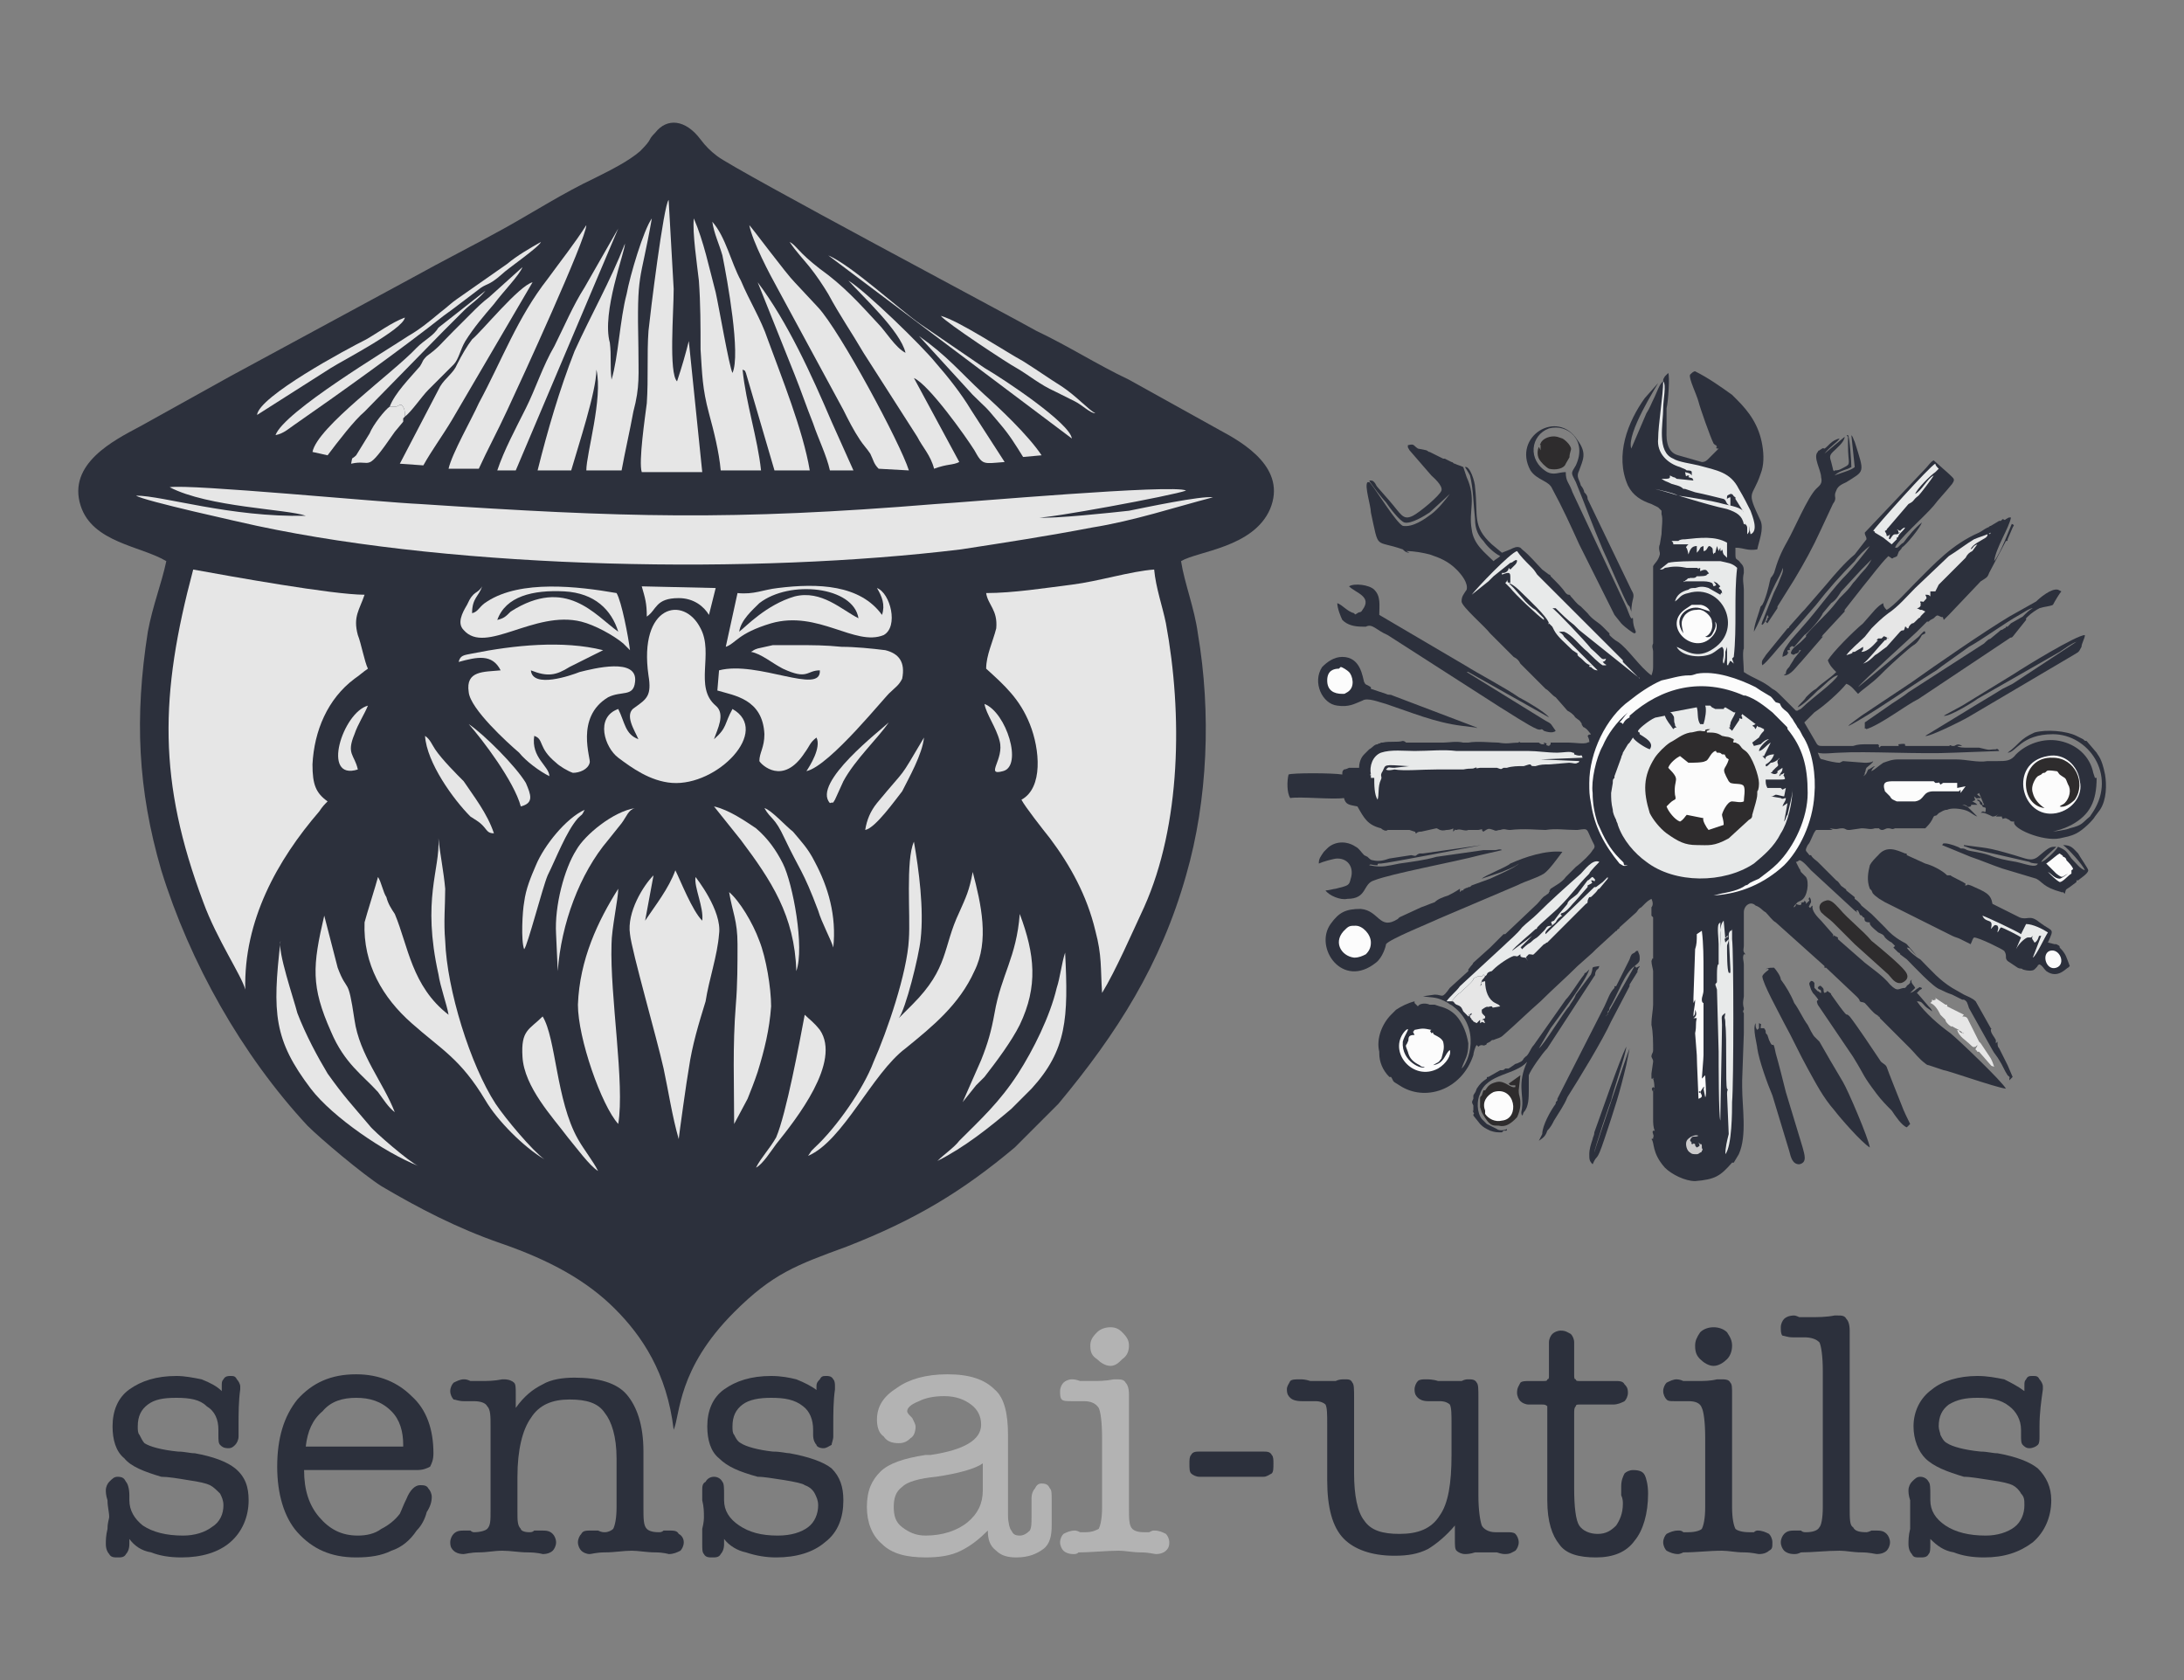<?xml version="1.0" encoding="UTF-8"?>
<!DOCTYPE svg PUBLIC "-//W3C//DTD SVG 1.1//EN" "http://www.w3.org/Graphics/SVG/1.1/DTD/svg11.dtd">
<!-- Creator: CorelDRAW SE -->
<svg xmlns="http://www.w3.org/2000/svg" xml:space="preserve" width="1300px" height="1000px" version="1.1" style="shape-rendering:geometricPrecision; text-rendering:geometricPrecision; image-rendering:optimizeQuality; fill-rule:evenodd; clip-rule:evenodd"
viewBox="0 0 1300 1000"
 xmlns:xlink="http://www.w3.org/1999/xlink">
 <rect x="0" y="0" width="1300" height="1000" fill="#808080" stroke="none"/>
 <defs>
  <style type="text/css">
   <![CDATA[
    .fil0 {fill:#2C303C}
    .fil5 {fill:#2E2C2D}
    .fil8 {fill:#CCCBCC}
    .fil7 {fill:#E6E6E6}
    .fil1 {fill:#E6E6E6}
    .fil4 {fill:#E8EAEA}
    .fil6 {fill:#FCFCFC}
    .fil2 {fill:#2C303C;fill-rule:nonzero}
    .fil3 {fill:#B3B3B3;fill-rule:nonzero}
   ]]>
  </style>
 </defs>
 <g id="Ebene_x0020_1">
  <g id="_295359024">
   <path class="fil0" d="M99 334c-3,14 -8,26 -11,42 -8,51 -6,94 8,142 17,55 48,110 87,152 8,8 33,29 44,36 22,13 45,25 71,34 29,10 51,22 68,39 16,16 31,38 35,72 4,-9 2,-36 36,-70 23,-23 37,-28 67,-39 41,-16 69,-33 100,-59l26 -26c35,-42 61,-83 76,-136 13,-45 15,-97 7,-144 -2,-15 -8,-30 -10,-43 10,-6 43,-8 53,-31 10,-24 -15,-39 -30,-47 -18,-10 -36,-20 -54,-30 -19,-9 -36,-20 -55,-29 -14,-8 -178,-95 -190,-104 -4,-3 -7,-6 -10,-10 -9,-12 -20,-13 -27,-4 -5,5 -1,3 -9,11 -7,6 -17,11 -27,16 -19,9 -36,20 -54,30 -18,10 -36,19 -54,29l-109 59c-18,10 -36,20 -54,30 -15,8 -43,22 -35,47 7,22 36,24 51,33z"/>
   <g>
    <path class="fil1" d="M146 589c-1,-41 19,-77 44,-106 2,-3 3,-4 5,-6 -7,-5 -9,-10 -9,-22 1,-20 9,-39 25,-51 3,-2 5,-4 8,-6 -2,-4 -4,-15 -6,-20 -3,-11 1,-15 4,-24 -19,0 -80,-11 -102,-15 -20,75 -21,126 6,198 8,22 23,44 25,52z"/>
    <path class="fil1" d="M587 353c1,7 7,10 6,21 -2,8 -6,16 -6,24 11,10 20,18 26,33 6,15 8,38 -5,45 2,4 13,18 17,23 12,16 22,34 27,55 4,15 3,22 4,37 8,-13 18,-36 25,-51 22,-49 23,-115 13,-169 -2,-10 -6,-21 -7,-32 -14,1 -33,7 -49,9 -16,2 -35,5 -51,5z"/>
    <path class="fil1" d="M182 307c-45,1 -85,-12 -101,-12 4,3 63,16 72,18 122,26 296,29 419,14 26,-4 52,-8 78,-13 25,-4 49,-12 72,-18 -7,-1 -40,6 -50,8 -9,1 -46,5 -54,4 4,1 80,-13 88,-16 -7,-4 -131,7 -149,8 -122,10 -186,8 -307,0 -23,-1 -137,-12 -149,-10 23,12 70,13 81,17z"/>
    <path class="fil1" d="M447 388c6,1 13,7 19,10 15,7 14,1 22,1 1,15 -37,-6 -60,0l-1 12c10,3 27,5 28,26 0,8 -3,11 -3,16 1,2 14,15 27,-5 3,-4 3,-6 7,-9 3,6 -4,17 -6,20 14,-3 48,-46 50,-47 3,-3 5,-4 7,-8 2,-10 -2,-15 -10,-17 -8,-1 -18,-2 -26,-2 -10,-1 -17,-1 -27,-1 -5,0 -9,0 -14,0l-9 2c-3,1 -2,1 -4,2z"/>
    <path class="fil1" d="M380 440c-8,-3 -8,-10 -12,-18 -14,5 -8,23 0,29 8,6 19,14 32,15 27,2 59,-31 36,-44 -5,9 -3,11 -11,18 2,-6 7,-15 1,-20 -13,-11 -1,-31 -9,-46 -10,-20 -37,-14 -31,28 2,12 -1,14 -8,19 -7,4 0,14 2,19z"/>
    <path class="fil1" d="M429 280l24 0c-2,-19 -9,-40 -11,-60 2,1 1,0 2,2l17 58 21 0c-4,-24 -17,-56 -25,-78 -4,-12 -11,-23 -16,-35 -6,-11 -9,-26 -17,-35 1,7 4,13 6,20 3,15 11,59 6,70 -2,-4 -8,-39 -10,-48 -4,-15 -7,-30 -13,-44 -1,8 2,28 3,37 1,14 1,27 1,41 1,15 1,23 5,38 3,11 6,23 7,34z"/>
    <path class="fil1" d="M273 394c11,-3 20,-5 25,5 -10,1 -21,0 -19,13 1,10 23,30 30,36 4,5 12,11 18,14 0,-6 -11,-11 -9,-24 6,2 2,7 13,16 2,2 7,5 10,6 4,0 9,-2 10,-6 1,-2 -9,-27 11,-39 8,-4 15,0 16,-9 2,-15 -25,-8 -33,-6 -5,2 -28,10 -29,-1 10,4 15,3 23,-2l20 -10c-24,-6 -53,-3 -78,2 -5,1 -7,1 -8,5z"/>
    <path class="fil1" d="M384 548l5 -27c-6,6 -16,22 -14,35 1,10 16,62 20,80 3,14 5,28 9,42 0,-1 5,-37 6,-42 2,-14 6,-27 10,-40 2,-13 7,-27 8,-40 2,-14 -14,-34 -14,-34 -1,6 5,18 4,26 -6,-6 -13,-24 -16,-30 -4,11 -12,21 -18,30z"/>
    <path class="fil1" d="M364 226c-1,-9 0,-14 -1,-22 -5,-18 9,-54 9,-59 -9,23 -20,42 -30,64 -9,23 -16,47 -22,71l20 0c4,-14 15,-47 15,-60 4,17 -6,50 -6,60l21 0c2,-11 5,-24 7,-35 4,-15 3,-22 3,-38 -1,-47 1,-37 8,-77 -5,7 -13,34 -15,45 -4,15 -5,38 -9,51z"/>
    <path class="fil1" d="M556 279c8,-3 11,-2 15,-4l-27 -50c9,4 31,35 36,43 5,9 5,8 18,7l-20 -31c-6,-10 -14,-20 -21,-28 -8,-10 -42,-43 -52,-49 8,9 31,30 34,43 -6,-3 -12,-13 -16,-17 -12,-13 -21,-23 -35,-33 -13,-10 -14,-14 -18,-16 4,6 8,10 12,15 4,5 8,11 11,16 7,13 14,23 21,35l32 50c3,6 8,11 10,19z"/>
    <path class="fil1" d="M267 604c-22,-17 -24,-41 -32,-60 -2,-3 -4,-6 -5,-10 -2,-3 -3,-9 -5,-12 -1,4 -7,23 -8,27 -1,25 11,45 28,60 18,16 29,21 44,46 7,12 23,28 35,35 -7,-5 -23,-24 -29,-33 -15,-23 -29,-68 -30,-97 -1,-11 0,-21 0,-31 -1,-11 -3,-20 -4,-30 1,19 -10,36 0,81 1,7 5,18 6,24z"/>
    <path class="fil1" d="M382 281l36 0 -8 -78c-2,8 -4,15 -7,24 -5,-5 -2,-41 -2,-55l-3 -53c-3,3 -11,68 -12,78 -1,14 0,28 -1,43 -1,8 -5,35 -3,41z"/>
    <path class="fil1" d="M481 688c21,-9 38,-49 58,-64 16,-13 32,-26 41,-46 9,-18 4,-40 -1,-59 -2,11 -4,15 -8,24 -10,21 -6,33 -28,55l-8 8c4,-5 12,-37 13,-47 2,-18 -1,-41 -4,-58 -5,11 -2,44 -3,58 -1,20 -13,55 -21,73 -6,16 -22,39 -35,51 -1,1 -1,1 -2,2 -2,3 0,0 -2,3z"/>
    <path class="fil1" d="M523 279l18 1c-5,-16 -41,-83 -54,-97l-14 -15c-5,-5 -25,-32 -27,-34 2,10 12,29 17,38l39 72c3,6 6,12 10,18 2,3 4,5 6,8 2,4 2,6 5,9z"/>
    <path class="fil1" d="M375 387c-1,-8 -5,-29 -8,-34 -23,-4 -57,-8 -77,5 -5,3 -5,6 -9,7 0,-9 4,-10 6,-16 -3,5 -5,2 -9,11 -3,5 -6,11 -2,15 13,15 42,-12 70,-5 8,2 19,8 25,13l4 4z"/>
    <path class="fil1" d="M267 279l18 0c5,-11 11,-22 17,-35 8,-17 47,-102 47,-110 -7,11 -15,21 -23,32 -18,23 -27,48 -41,74 -4,9 -16,30 -18,39z"/>
    <path class="fil1" d="M439 353l-7 32c6,-2 7,-8 27,-14 28,-8 50,14 67,7 9,-5 4,-25 -4,-28 3,5 5,10 3,16 -13,-18 -38,-19 -62,-16 -9,1 -14,4 -24,3z"/>
    <path class="fil1" d="M368 669c4,-24 -5,-76 -4,-107 0,-9 4,-27 4,-33 -12,19 -23,42 -24,69 0,20 14,60 24,71z"/>
    <path class="fil1" d="M437 670c0,0 0,-1 0,-1l8 -15c2,-5 4,-10 6,-16 4,-13 7,-25 8,-39 0,-11 -3,-29 -7,-39 -4,-11 -12,-24 -18,-29 2,12 5,17 5,31 0,12 0,24 -1,36 -2,25 -1,47 -1,72z"/>
    <path class="fil1" d="M238 276l14 1c5,-9 11,-17 17,-27l48 -82c-8,2 -30,29 -36,34 -3,4 -6,9 -9,15 -2,5 -7,8 -10,13l-24 46z"/>
    <path class="fil1" d="M249 694c-5,-2 -27,-21 -29,-24 -11,-13 -15,-17 -25,-31 -6,-10 -13,-23 -18,-36 -2,-8 -12,-37 -10,-43 -5,43 -4,59 18,88 13,17 44,38 64,46z"/>
    <path class="fil1" d="M235 662c-7,-18 -21,-34 -24,-55 -4,-27 -4,-15 -10,-31l-8 -31c-7,30 -8,42 4,69 8,19 19,26 28,36 3,4 6,9 10,12z"/>
    <path class="fil1" d="M573 656l8 -10c2,-2 3,-3 5,-5 7,-9 16,-21 21,-31 11,-23 9,-42 0,-66 -2,26 -11,36 -15,59 -2,11 -4,18 -8,28l-11 25z"/>
    <path class="fil1" d="M558 691c16,-8 31,-20 44,-31l12 -12c21,-23 22,-42 20,-81 -2,6 -3,15 -5,21 -4,17 -14,37 -23,51 -11,17 -22,27 -35,40 -3,4 -9,8 -13,12z"/>
    <path class="fil1" d="M296 280l11 0 61 -144 -20 35c-7,11 -12,23 -18,35 -7,12 -11,25 -17,37 -6,12 -13,25 -17,37z"/>
    <path class="fil1" d="M356 697c-3,-6 -8,-12 -12,-19 -13,-23 -13,-60 -21,-73 -8,8 -13,8 -12,24 1,18 18,36 27,48 5,6 13,17 18,20z"/>
    <path class="fil1" d="M232 242l4 0c0,0 0,0 0,0l2 -1c0,0 0,0 0,0l1 0c2,2 2,4 2,7 4,-3 10,-12 14,-16l15 -15c3,-3 4,-9 7,-14 5,-8 11,-15 17,-22 6,-8 15,-17 17,-22l-20 18c-4,3 -7,6 -11,10l-10 10c-9,9 -8,9 -16,15 -3,3 -2,3 -4,6 -6,7 -15,16 -18,24z"/>
    <path class="fil1" d="M494 280l14 0 -13 -29c-12,-28 -26,-59 -44,-83l22 55c4,10 7,19 11,29 3,9 8,19 10,28z"/>
    <path class="fil1" d="M450 695c4,-2 9,-10 12,-14 12,-15 39,-49 26,-68 -4,-5 -6,-6 -9,-9 -3,16 -11,59 -17,73 -4,7 -9,12 -12,18z"/>
    <path class="fil1" d="M474 578c5,-14 -2,-52 -8,-64 -4,-8 -9,-15 -16,-21 -6,-4 -16,-11 -25,-13l16 20c18,24 32,45 33,78z"/>
    <path class="fil1" d="M331 556l1 22c2,-28 13,-58 30,-78l8 -10c3,-4 4,-8 8,-9 -13,2 -30,16 -35,25 -7,11 -13,33 -12,50z"/>
    <path class="fil1" d="M164 259c5,-1 8,-4 11,-6 26,-18 65,-46 89,-65 7,-5 12,-9 20,-15 6,-5 6,-2 15,-10 3,-3 22,-16 23,-19 -7,4 -14,8 -20,13l-30 21c-3,2 -6,5 -10,8 -6,5 -12,10 -19,14 -12,8 -74,45 -79,59z"/>
    <path class="fil1" d="M186 269l9 2c6,-8 16,-21 22,-26l47 -48c4,-4 8,-8 12,-12 4,-4 9,-7 13,-12l-28 22c-3,5 -8,7 -13,12 -14,15 -59,47 -62,62z"/>
    <path class="fil1" d="M496 564c2,-19 -3,-36 -11,-51 -4,-8 -8,-12 -13,-18 -4,-3 -13,-13 -17,-14 4,7 6,5 12,18 9,19 11,19 20,43 2,7 8,18 9,22z"/>
    <path class="fil1" d="M312 565c2,-2 11,-37 14,-44 5,-10 11,-26 18,-34 3,-3 2,-1 4,-5 -11,5 -24,21 -29,33 -3,7 -6,14 -7,22 -1,5 -2,23 0,28z"/>
    <path class="fil1" d="M609 272l11 -1c-8,-12 -25,-28 -35,-37 -14,-13 -21,-22 -38,-34l32 35c9,9 6,5 16,17 6,7 9,12 14,20z"/>
    <path class="fil1" d="M153 247l44 -28c8,-5 43,-23 44,-30 -8,3 -16,9 -23,13 -12,6 -64,34 -65,45z"/>
    <path class="fil1" d="M232 242c-3,2 -10,11 -12,16l-8 13c-3,3 -2,0 -3,5 13,-3 8,7 26,-19l5 -6c0,-1 0,-1 0,-1 0,0 0,-1 0,-1l1 -1c0,-3 0,-5 -2,-7l-1 0c0,0 0,0 0,0l-2 1c0,0 0,0 0,0l-4 0z"/>
    <path class="fil1" d="M294 496c-4,-12 -12,-22 -18,-31 -4,-4 -13,-13 -17,-19 -2,-3 -3,-6 -6,-8 1,16 17,38 27,48 3,2 5,3 7,5 3,3 3,5 7,5z"/>
    <path class="fil1" d="M652 246c-4,-2 -11,-10 -20,-16 -8,-5 -15,-10 -23,-15 -11,-6 -38,-24 -49,-27 3,4 41,29 45,31 7,4 14,10 23,14 4,2 8,4 12,6 4,2 9,7 12,7z"/>
    <path class="fil1" d="M385 367c6,-4 5,-11 19,-11 9,0 15,5 18,10l4 -16 -44 -1c2,7 3,10 3,18z"/>
    <path class="fil1" d="M638 261c-1,-9 -40,-35 -52,-42l-38 -26c-13,-9 -41,-35 -55,-41l145 109z"/>
    <path class="fil1" d="M515 494c6,-1 18,-18 22,-23 4,-8 12,-22 13,-32 -16,27 -9,16 -28,39 -4,5 -6,10 -7,16z"/>
    <path class="fil1" d="M310 480c8,-2 6,-7 3,-14 -6,-10 -25,-29 -34,-35 8,9 27,34 31,49z"/>
    <path class="fil1" d="M586 419c1,6 7,14 9,22 3,11 -9,21 2,18 12,-3 2,-35 -11,-40z"/>
    <path class="fil1" d="M213 458c-2,-9 -7,-9 -2,-21 2,-6 6,-12 8,-17 -15,4 -28,45 -6,38z"/>
    <path class="fil1" d="M494 478c3,-1 1,1 3,-2l5 -11c7,-13 21,-26 27,-35 -4,4 -46,36 -35,48z"/>
   </g>
   <g>
    <path class="fil0" d="M296 369c4,-1 5,-2 8,-5 33,-21 50,2 64,12 -4,-13 -14,-23 -32,-24 -19,-1 -35,3 -40,17z"/>
    <path class="fil0" d="M440 376c4,-3 16,-16 33,-21 16,-4 28,8 38,13 -3,-19 -41,-23 -59,-9 -4,4 -11,10 -12,17z"/>
   </g>
   <path class="fil2" d="M77 916l0 3c0,3 -1,5 -2,6 -1,2 -3,2 -5,2 -2,0 -4,0 -5,-2 -1,-1 -2,-3 -2,-6 0,-2 0,-5 1,-9 0,-4 1,-6 1,-7 0,-3 -1,-6 -1,-10 -1,-3 -1,-5 -1,-6 0,-2 1,-4 2,-5 2,-2 3,-3 5,-3 3,0 4,1 5,3 1,1 2,4 2,8l0 3c0,6 3,11 8,15 6,4 14,6 24,6 7,0 13,-2 17,-5 5,-3 7,-8 7,-13 0,-3 -1,-5 -2,-7 -2,-2 -4,-4 -6,-5 -2,-1 -6,-2 -13,-3 -6,-1 -12,-2 -16,-2 -10,-3 -18,-6 -22,-11 -5,-4 -7,-11 -7,-19 0,-9 3,-17 10,-22 7,-5 16,-8 28,-8 5,0 10,1 15,2 5,2 9,4 12,7 0,0 0,-1 0,-1 0,0 0,-1 0,-2 0,-2 0,-3 1,-4 1,-2 3,-2 4,-2 2,0 3,0 4,2 1,1 2,3 2,4 0,0 0,1 0,2 -1,7 -1,14 -1,22l0 6c0,2 -1,4 -2,5 -1,1 -2,2 -4,2 -3,0 -4,-1 -5,-2 -1,-1 -1,-3 -1,-6l0 -3c0,-6 -2,-11 -7,-14 -4,-4 -10,-5 -18,-5 -8,0 -13,1 -17,4 -4,3 -6,7 -6,13 0,2 0,4 1,5 1,2 2,4 3,5 3,2 10,4 20,5 4,0 7,1 10,1 11,2 19,5 24,9 6,5 8,11 8,19 0,10 -4,19 -11,25 -7,6 -17,9 -29,9 -7,0 -13,-1 -18,-3 -6,-1 -10,-4 -13,-8z"/>
   <path id="1" class="fil2" d="M181 875l0 0c0,12 3,21 9,28 6,7 13,11 23,11 5,0 10,-1 14,-4 4,-2 8,-5 11,-9 1,-2 2,-5 4,-9 2,-5 5,-8 8,-8 2,0 4,0 5,2 1,1 2,3 2,5 0,3 -1,6 -3,9 -1,4 -3,8 -6,11 -4,6 -9,10 -15,12 -6,3 -13,4 -21,4 -15,0 -26,-5 -35,-15 -8,-9 -12,-23 -12,-39 0,-17 4,-30 12,-40 9,-10 20,-15 35,-15 14,0 25,5 33,13 9,8 13,20 13,34 0,4 -1,6 -2,8 -2,1 -4,2 -8,2l-4 0 -63 0zm1 -14l58 0 0 -1c0,-8 -2,-15 -7,-20 -6,-6 -13,-8 -21,-8 -8,0 -15,2 -20,8 -6,5 -9,12 -10,21z"/>
   <path id="2" class="fil2" d="M367 868c0,-13 -3,-22 -7,-27 -4,-6 -11,-8 -21,-8 -10,0 -18,3 -23,11 -5,7 -8,19 -8,35l0 21c0,5 0,8 2,10 0,1 2,2 5,2 1,0 2,0 3,-1 2,0 3,0 4,0 3,0 5,0 7,2 1,1 2,3 2,5 0,2 -1,4 -2,5 -1,1 -3,2 -6,2 0,0 -3,-1 -9,-1 -5,0 -10,-1 -15,-1 -5,0 -9,1 -14,1 -5,0 -8,1 -9,1 -3,0 -5,-1 -6,-2 -1,-1 -2,-2 -2,-5 0,-2 1,-4 2,-5 2,-2 4,-2 7,-2 0,0 1,0 3,0 1,1 2,1 2,1 4,0 7,-1 8,-2 2,-2 2,-5 2,-11l0 -50c0,-6 0,-10 -2,-12 -1,-2 -4,-3 -8,-3l-6 0c-3,0 -5,-1 -6,-1 -1,-1 -2,-3 -2,-5 0,-2 1,-4 2,-5 2,-1 4,-2 6,-2 1,0 2,0 4,1 2,0 4,0 6,0 4,0 8,0 13,-1 1,0 1,0 1,0 3,0 5,1 6,2 1,1 1,3 1,7l0 8c5,-7 10,-11 16,-14 5,-3 12,-4 19,-4 14,0 25,3 31,10 6,7 10,18 10,34l0 33c0,7 0,11 2,13 1,1 3,2 7,2 1,0 2,0 3,-1 2,0 2,0 3,0 3,0 5,0 6,2 2,1 3,3 3,5 0,2 -1,4 -2,5 -2,1 -4,2 -7,2 0,0 -3,-1 -8,-1 -5,0 -10,-1 -14,-1 -5,0 -10,1 -16,1 -5,0 -8,1 -9,1 -2,0 -4,-1 -5,-2 -1,-1 -2,-3 -2,-5 0,-2 1,-4 2,-5 1,-2 3,-2 6,-2 1,0 3,0 4,0 2,1 3,1 4,1 2,0 4,-1 5,-2 1,-2 2,-6 2,-13l0 -29z"/>
   <path id="3" class="fil2" d="M431 916l0 3c0,3 -1,5 -2,6 -1,2 -3,2 -5,2 -2,0 -4,0 -5,-2 -1,-1 -1,-3 -1,-6 0,-2 0,-5 0,-9 1,-4 1,-6 1,-7 0,-3 0,-6 -1,-10 0,-3 0,-5 0,-6 0,-2 0,-4 2,-5 1,-2 3,-3 5,-3 2,0 4,1 5,3 1,1 1,4 1,8l0 3c0,6 3,11 9,15 6,4 13,6 23,6 8,0 14,-2 18,-5 4,-3 6,-8 6,-13 0,-3 -1,-5 -2,-7 -1,-2 -3,-4 -6,-5 -1,-1 -6,-2 -12,-3 -7,-1 -12,-2 -16,-2 -11,-3 -18,-6 -23,-11 -5,-4 -7,-11 -7,-19 0,-9 3,-17 10,-22 7,-5 16,-8 28,-8 6,0 11,1 15,2 5,2 9,4 13,7 -1,0 -1,-1 -1,-1 0,0 0,-1 0,-2 0,-2 1,-3 2,-4 1,-2 2,-2 4,-2 1,0 3,0 4,2 1,1 1,3 1,4 0,0 0,1 0,2 -1,7 -1,14 -1,22l0 6c0,2 -1,4 -1,5 -2,1 -3,2 -5,2 -2,0 -4,-1 -4,-2 -1,-1 -2,-3 -2,-6l0 -3c0,-6 -2,-11 -6,-14 -5,-4 -11,-5 -19,-5 -7,0 -13,1 -17,4 -4,3 -6,7 -6,13 0,2 0,4 1,5 1,2 2,4 4,5 3,2 10,4 19,5 5,0 8,1 10,1 11,2 20,5 25,9 5,5 7,11 7,19 0,10 -3,19 -11,25 -7,6 -17,9 -29,9 -6,0 -12,-1 -18,-3 -5,-1 -10,-4 -13,-8z"/>
   <path id="4" class="fil2" d="M752 864c2,0 4,0 5,2 1,1 1,3 1,5 0,3 0,5 -1,6 -2,1 -3,2 -5,2l-38 0c-2,0 -4,-1 -5,-2 -1,-1 -1,-3 -1,-6 0,-2 0,-4 1,-5 1,-2 3,-2 5,-2l38 0z"/>
   <path id="5" class="fil2" d="M790 848c0,-6 0,-10 -1,-12 -1,-1 -3,-2 -6,-2l-8 0c-4,0 -6,-1 -7,-2 -1,-1 -2,-2 -2,-5 0,-2 1,-3 2,-5 1,-1 3,-1 6,-1 1,0 3,0 6,1 4,0 7,0 9,0 2,0 4,0 6,0 2,-1 4,-1 5,-1 3,0 4,0 5,2 1,1 1,4 1,9l0 2 0 43c0,13 2,23 6,28 4,6 11,8 21,8 11,0 19,-3 24,-11 5,-7 7,-19 7,-36l0 -18c0,-6 0,-10 -1,-12 -1,-1 -3,-2 -6,-2l-7 0c-3,0 -5,-1 -6,-2 -1,-1 -2,-2 -2,-5 0,-2 1,-4 2,-5 1,-1 3,-1 5,-1 1,0 4,0 7,1 3,0 6,0 8,0 2,0 4,0 6,0 2,-1 3,-1 4,-1 2,0 4,0 5,2 1,1 1,4 1,9l0 2 0 56c0,9 1,15 2,18 1,2 4,4 8,4l7 0c2,0 4,0 5,1 1,1 2,3 2,5 0,2 -1,4 -2,5 -2,1 -3,2 -6,2 -1,0 -2,0 -5,-1 -2,0 -4,0 -6,0 -2,0 -4,0 -7,0 -3,1 -5,1 -6,1 -2,0 -4,-1 -5,-2 -1,-1 -1,-3 -1,-7l0 -8c-5,6 -11,11 -16,14 -6,3 -12,4 -20,4 -14,0 -24,-4 -30,-10 -7,-7 -10,-19 -10,-35l0 -33z"/>
   <path id="6" class="fil2" d="M919 822c1,0 2,0 2,-1 1,0 1,-1 1,-2l0 -20c0,-2 1,-4 2,-5 1,-1 3,-2 5,-2 3,0 4,1 6,2 1,1 2,3 2,5l0 19c0,2 0,3 1,3 0,1 1,1 2,1l21 0c3,0 5,0 6,2 1,1 2,2 2,5 0,2 -1,4 -2,5 -2,1 -4,2 -7,2l-20 0c-1,0 -2,0 -2,1 -1,1 -1,2 -1,5l0 44c0,11 1,19 3,22 2,3 6,5 11,5 5,0 8,-2 11,-5 2,-3 4,-7 4,-13 0,-1 0,-3 -1,-5 0,-3 0,-4 0,-5 0,-4 1,-6 2,-8 1,-1 3,-2 5,-2 4,0 6,1 7,3 1,2 2,6 2,11 0,12 -3,22 -8,28 -5,7 -13,10 -23,10 -10,0 -18,-2 -22,-8 -4,-5 -7,-13 -7,-26l0 -51c0,-3 0,-5 0,-5 -1,-1 -2,-1 -3,-1l-8 0c-2,0 -4,-1 -5,-2 -1,-1 -2,-3 -2,-5 0,-3 1,-4 2,-6 1,-1 3,-1 6,-1l8 0z"/>
   <path id="7" class="fil2" d="M1015 897l0 -41c0,-10 -1,-16 -2,-18 -1,-3 -4,-4 -8,-4l-8 0c-3,0 -4,0 -5,-1 -1,-1 -2,-3 -2,-5 0,-2 1,-4 2,-5 2,-1 4,-2 6,-2 0,0 2,0 4,1 3,0 5,0 8,0 4,0 8,0 12,-1 1,0 2,0 2,0 3,0 5,0 6,2 1,1 1,3 1,7l0 67c0,7 1,11 2,13 1,1 4,2 8,2 1,0 2,0 3,0 1,-1 2,-1 2,-1 3,0 5,1 7,2 1,1 2,3 2,5 0,3 0,4 -2,5 -1,1 -3,2 -6,2 -1,0 -4,-1 -9,-1 -5,0 -9,-1 -13,-1 -8,0 -15,1 -23,1 -2,1 -3,1 -3,1 -3,0 -5,-1 -7,-2 -1,-1 -2,-3 -2,-5 0,-2 1,-4 2,-5 2,-1 4,-2 7,-2 1,0 2,0 3,1 1,0 2,0 3,0 4,0 7,-1 8,-2 1,-2 2,-6 2,-13zm-6 -96c0,-3 1,-5 3,-8 2,-2 5,-3 8,-3 3,0 6,1 8,3 2,3 3,5 3,8 0,3 -1,6 -3,8 -2,2 -5,4 -8,4 -3,0 -6,-2 -8,-4 -2,-2 -3,-4 -3,-8z"/>
   <path id="8" class="fil2" d="M1085 897l0 -81c0,-9 -1,-15 -2,-17 -2,-2 -5,-3 -9,-3l-7 0c-3,0 -5,-1 -6,-1 -1,-1 -1,-3 -1,-5 0,-2 1,-4 2,-5 1,-1 3,-2 6,-2 0,0 1,0 3,1 2,0 4,0 6,0 5,0 10,0 15,-1 1,0 1,0 2,0 2,0 4,0 5,2 1,1 2,3 2,7l0 105c0,7 0,11 2,12 1,2 3,3 8,3 0,0 1,0 3,-1 1,0 2,0 2,0 3,0 5,0 7,2 1,1 2,3 2,5 0,2 -1,4 -2,5 -1,1 -3,2 -6,2 -1,0 -4,-1 -9,-1 -5,0 -9,-1 -13,-1 -8,0 -16,1 -23,1 -2,1 -3,1 -4,1 -3,0 -5,-1 -6,-2 -1,-1 -2,-3 -2,-5 0,-2 1,-4 2,-5 2,-2 4,-2 7,-2 1,0 2,0 3,0 1,1 2,1 3,1 4,0 7,-1 8,-3 1,-1 2,-5 2,-12z"/>
   <path id="9" class="fil2" d="M1149 916l0 3c0,3 0,5 -1,6 -1,2 -3,2 -5,2 -3,0 -4,0 -5,-2 -1,-1 -2,-3 -2,-6 0,-2 0,-5 1,-9 0,-4 0,-6 0,-7 0,-3 0,-6 0,-10 -1,-3 -1,-5 -1,-6 0,-2 1,-4 2,-5 2,-2 3,-3 5,-3 2,0 4,1 5,3 1,1 1,4 1,8l0 3c0,6 3,11 9,15 6,4 14,6 24,6 7,0 13,-2 17,-5 4,-3 6,-8 6,-13 0,-3 0,-5 -2,-7 -1,-2 -3,-4 -5,-5 -2,-1 -6,-2 -13,-3 -7,-1 -12,-2 -16,-2 -10,-3 -18,-6 -23,-11 -4,-4 -7,-11 -7,-19 0,-9 4,-17 11,-22 6,-5 16,-8 27,-8 6,0 11,1 16,2 4,2 8,4 12,7 0,0 0,-1 0,-1 0,0 0,-1 0,-2 0,-2 0,-3 1,-4 1,-2 2,-2 4,-2 2,0 3,0 4,2 1,1 2,3 2,4 0,0 0,1 0,2 -1,7 -2,14 -2,22l0 6c0,2 0,4 -1,5 -1,1 -3,2 -5,2 -2,0 -3,-1 -4,-2 -1,-1 -1,-3 -1,-6l0 -3c0,-6 -3,-11 -7,-14 -5,-4 -11,-5 -19,-5 -7,0 -12,1 -17,4 -4,3 -6,7 -6,13 0,2 1,4 1,5 1,2 2,4 4,5 3,2 10,4 20,5 4,0 7,1 10,1 11,2 19,5 24,9 5,5 8,11 8,19 0,10 -4,19 -11,25 -8,6 -17,9 -29,9 -7,0 -13,-1 -18,-3 -6,-1 -10,-4 -14,-8z"/>
   <path id="10" class="fil3" d="M585 887l0 -16c-4,3 -14,6 -28,8l0 0c-10,1 -17,3 -20,6 -4,3 -5,7 -5,12 0,5 1,9 5,12 4,3 8,5 14,5 10,0 19,-3 25,-8 6,-5 9,-11 9,-19zm3 24c-5,5 -10,9 -16,12 -6,3 -13,4 -21,4 -11,0 -20,-2 -26,-8 -6,-5 -9,-13 -9,-22 0,-10 3,-16 8,-21 5,-5 14,-8 27,-10 0,0 1,0 3,0 20,-3 30,-9 30,-18 0,-5 -2,-9 -6,-12 -4,-3 -9,-5 -16,-5 -6,0 -11,1 -15,3 -5,2 -7,4 -7,6 0,1 1,2 3,4 1,2 2,4 2,5 0,3 -1,6 -3,7 -2,2 -4,3 -7,3 -4,0 -7,-1 -9,-4 -3,-2 -4,-6 -4,-10 0,-8 4,-14 12,-19 7,-5 17,-8 30,-8 13,0 22,3 28,9 6,5 8,15 8,27l0 48c0,4 1,8 2,9 1,2 2,3 5,3 2,0 4,-1 6,-3 1,-2 1,-4 1,-8l0 -11c0,-3 1,-5 2,-6 1,-2 2,-3 4,-3 3,0 4,1 5,3 1,1 1,3 1,7l0 15c0,6 -1,11 -5,14 -4,3 -9,5 -16,5 -5,0 -9,-1 -12,-4 -4,-3 -5,-7 -5,-12z"/>
   <path id="11" class="fil3" d="M656 897l0 -41c0,-10 -1,-16 -2,-18 -2,-3 -5,-4 -9,-4l-7 0c-3,0 -5,0 -6,-1 -1,-1 -1,-3 -1,-5 0,-2 1,-4 2,-5 1,-1 3,-2 5,-2 1,0 2,0 5,1 3,0 5,0 7,0 4,0 8,0 13,-1 1,0 1,0 1,0 3,0 5,0 6,2 1,1 2,3 2,7l0 67c0,7 0,11 2,13 1,1 3,2 7,2 1,0 2,0 3,0 2,-1 2,-1 3,-1 3,0 5,1 7,2 1,1 2,3 2,5 0,3 -1,4 -2,5 -1,1 -3,2 -6,2 -1,0 -4,-1 -9,-1 -5,0 -9,-1 -13,-1 -8,0 -16,1 -24,1 -1,1 -2,1 -3,1 -3,0 -5,-1 -6,-2 -1,-1 -2,-3 -2,-5 0,-2 1,-4 2,-5 2,-1 4,-2 7,-2 0,0 1,0 3,1 1,0 2,0 3,0 4,0 6,-1 8,-2 1,-2 2,-6 2,-13zm-7 -96c0,-3 1,-5 4,-8 2,-2 5,-3 8,-3 3,0 5,1 7,3 3,3 4,5 4,8 0,3 -1,6 -4,8 -2,2 -4,4 -7,4 -3,0 -6,-2 -8,-4 -3,-2 -4,-4 -4,-8z"/>
   <g>
    <path class="fil0" d="M990 227c-2,1 -4,7 -5,9 -2,4 -3,7 -5,10l-9 21c-3,-9 15,-37 16,-39l-8 9c-10,14 -18,34 -10,52 3,6 8,9 14,11l4 2c1,1 1,1 2,2l0 1c0,0 0,1 0,1 1,3 0,8 0,12l-1 6c-1,2 0,5 0,5 0,1 0,1 0,1 0,0 0,0 0,0 -1,4 -3,5 -4,7l0 15c0,3 0,5 0,8 0,4 0,2 0,7 -1,0 0,0 0,0 0,2 0,3 0,4l0 12c-1,2 0,3 0,5 0,3 0,5 0,7 0,4 0,4 -1,7 -7,-5 -14,-16 -20,-20 -2,-1 -4,-3 -5,-4 0,-1 0,-1 0,-1l-4 -4c-3,-3 -6,-4 -9,-8l-4 -4c-3,-2 -4,-4 -6,-6 -1,-2 -1,0 -3,-2 -2,-3 -5,-6 -8,-9 -1,-1 0,0 -1,-1 0,0 0,-1 -1,-1l-4 -3c-4,-4 -7,-8 -12,-12l-1 -1c-2,-1 -4,0 -6,1l-5 2 -6 -5c-12,-11 -8,-17 -10,-34 0,-3 -3,-13 -6,-12 0,0 2,3 3,5 2,8 2,17 3,26 0,6 2,10 5,13 2,3 6,7 10,9 -1,1 -3,2 -4,3 -5,-5 -12,-10 -13,-19 -2,-11 3,-18 -3,-31l-2 -6c-2,-1 -3,-1 -5,-2 -1,0 -1,-1 -2,-1l-4 -2c0,0 0,0 -1,0 -2,-1 -4,-2 -6,-3l-2 -1c-1,0 0,0 -2,-1l-5 -1c-3,-2 -2,-3 -6,-2 0,2 0,1 1,3l13 15c1,1 7,6 6,9 -1,3 -13,13 -17,15 -6,3 -7,-1 -14,-9l-7 -8c-1,-1 -1,-2 -2,-3 -1,-1 -1,-1 -3,-1 1,2 8,11 10,13 2,3 8,11 11,12 4,1 12,-4 15,-6l12 -11c-3,4 -7,9 -11,12 -4,3 -11,8 -17,7 -4,-2 -15,-20 -19,-25 -1,-1 0,-1 -2,-1 -2,2 2,14 2,18 5,23 2,16 19,22 1,1 2,2 4,2l-2 -1c5,0 10,1 14,2 6,2 11,4 16,9 3,3 7,8 6,12 -2,3 -3,4 -3,7 0,3 14,15 17,19l12 12c1,1 1,1 2,2 2,1 3,2 4,4l15 15c2,1 4,4 6,5l7 8c2,1 3,2 4,3 1,2 3,2 4,4 1,1 0,1 1,2 1,2 0,0 1,1 2,1 3,3 4,4 -2,1 0,-1 -2,1 0,0 1,2 1,3 0,2 0,0 -1,1 -2,1 -8,0 -11,0 -1,0 -2,0 -3,0l-5 0c0,0 -2,0 -3,0 0,1 0,1 0,1 0,0 0,0 0,0 0,0 0,0 0,0l-1 1c-4,-1 1,-1 -3,-2 -1,0 2,1 -1,1 -1,0 -2,-1 -2,-1 -1,0 -4,0 -4,0l-7 0c0,0 -1,-1 -1,0 -4,0 -7,1 -12,0 -4,0 -13,-1 -18,0 -2,0 0,0 -2,0l-1 0c-4,-1 -9,0 -12,0l-21 0c-1,0 0,0 -1,0 0,0 -1,-1 -2,-1 -3,1 -8,0 -12,1 0,0 -1,0 -1,0 -1,1 -1,0 -2,1 -2,0 -3,2 -5,3l-3 3c-2,2 -3,5 -3,8l-6 0c0,0 0,0 0,0 0,0 -2,1 -3,1 -1,1 -1,1 -1,3 -6,-1 -30,-1 -32,0 -1,4 -1,11 1,14 6,-1 25,1 32,0 1,4 3,4 8,5 4,7 6,11 14,13 1,1 3,2 4,1 3,0 12,0 13,0l3 1c1,0 0,1 1,1 1,-1 2,-1 3,-1l9 -2c1,0 2,2 6,1 0,0 3,0 4,-1 0,1 0,1 0,2 0,0 0,0 0,0 1,-1 0,0 1,-1 1,-1 -1,0 1,0 2,-1 5,1 7,0l6 0c4,-1 1,0 3,1 3,-2 3,-2 6,-1 2,1 2,0 4,0 3,-1 3,0 6,0 8,-1 17,0 21,0 6,-1 12,0 18,0 0,0 1,0 1,0 7,-1 5,-1 9,7 1,2 2,3 0,5 -1,2 -6,7 -10,10l-6 6c-2,3 -6,5 -9,7 -2,3 1,0 -1,2 0,1 -1,1 -2,2 -2,1 -3,3 -5,5l-19 18c-1,0 -1,0 -1,0l-1 1c0,0 0,0 0,0l-6 6c0,0 0,0 0,0 -1,1 0,0 -1,1l-10 9c-1,2 0,0 -3,4 0,0 0,0 0,1l-11 10c-5,7 -4,4 -9,4l-7 1c6,1 8,0 15,4 1,1 2,1 3,2 17,13 9,34 5,37 2,-6 4,-7 4,-15 -1,-6 -3,-11 -6,-15 -3,-4 -7,-6 -11,-7l-3 -1c-1,0 -1,0 -1,0l-2 0c-2,-1 -6,-1 -7,1 -1,-1 0,0 -1,-1l-1 -1c0,0 0,0 0,0 0,0 0,0 0,0l0 -1c-4,1 -8,3 -11,5l-1 1c-1,1 -1,1 -2,2 -5,5 -9,14 -7,22l0 0c0,1 0,1 0,1 0,5 2,10 6,14 0,0 1,0 1,0 2,3 0,2 5,5 15,10 37,3 44,-18 0,-1 1,-5 2,-6 1,0 0,0 0,0l1 1c0,0 0,0 0,0 2,-2 3,0 4,-1 1,0 1,-1 1,-1 0,0 2,-1 2,-1 1,-1 1,-1 2,-1 2,-1 4,-1 6,-3 8,-7 14,-13 22,-20 7,-7 15,-14 22,-21l9 -8c1,-1 2,-2 2,-2l12 -11c1,0 0,0 1,-1 0,0 1,0 1,-1l10 -9c1,-1 1,-2 3,-3l2 -2c0,0 0,0 0,0 1,-1 2,-2 4,-3 1,2 1,4 0,5l0 1c0,0 0,0 0,0l0 3c0,0 0,0 0,0 0,0 0,0 0,0l0 1c0,0 0,0 0,0 0,0 0,0 0,0l1 1c0,3 0,7 0,8l0 9c0,2 0,7 0,8 0,0 0,-2 -1,1 0,2 1,5 1,6l0 20c0,3 -1,7 -1,12 1,4 1,11 1,15 0,2 -1,2 -1,4 1,2 1,2 1,3 0,0 0,0 0,0l-1 7c-2,0 1,0 0,0 0,2 0,1 0,3 1,0 0,0 1,0 1,0 0,-1 0,0 1,3 1,7 0,8 1,-3 1,-2 0,-3 -1,1 -1,1 0,3l0 16c0,2 0,5 1,7 -1,0 -1,0 -1,0l0 0c-1,1 1,3 0,4 0,2 1,0 -1,1 2,2 0,8 8,17 4,4 12,8 18,8 12,-1 15,-3 22,-11 0,0 1,0 1,0l3 -5c5,-11 2,-28 2,-40 0,-2 0,-2 0,-4l1 -28c0,0 0,-1 0,-3 0,-1 0,-3 0,-4l0 -4c0,0 0,0 0,-1 0,0 -1,-1 0,-2 0,-4 0,3 0,-1 -1,-3 0,-6 0,-7 0,-4 0,-7 0,-10l0 -9c0,-2 -1,-4 0,-6 0,-1 0,0 0,0l1 0c0,0 0,0 0,0 -2,-2 -1,-3 -1,-5 0,0 0,-1 0,-1l0 -19c0,-4 4,-7 7,-4 3,1 4,3 6,4 2,2 4,5 6,6l29 26c0,1 0,1 0,1 0,0 1,0 1,0l18 17c1,1 2,2 2,3 2,1 1,0 3,1 2,2 5,6 7,7 3,2 0,0 1,1 1,0 1,1 1,1 1,1 1,1 2,2 2,2 2,2 5,5l11 11c3,3 5,6 9,9 0,0 1,1 2,1l9 3c2,0 30,10 37,11 -2,-4 -27,-28 -33,-33 -7,-5 -15,-12 -20,-19 3,0 3,1 5,3 1,1 3,2 4,3 0,-1 -1,-2 -2,-3l-6 -7c0,0 0,0 0,0l-1 -1c0,0 0,0 0,0 0,0 0,0 0,0l2 -2c0,0 1,0 1,-1 0,0 0,0 0,0 -1,0 -1,-1 -2,0 -2,1 -2,2 -5,3l3 -3c-1,-2 -3,-3 -2,-5 -1,1 -1,1 -1,2 0,0 -1,1 -1,1 -1,1 -1,0 -1,1 -1,1 0,0 -1,1 -4,0 -4,3 -9,-2 -4,-5 -10,-9 -15,-13l-16 -14c0,0 0,-1 0,-1l-2 -1c-1,-1 0,1 -1,0 0,-1 1,1 0,-1 0,0 0,0 0,0l-7 -8c-2,-2 -6,-6 -5,-9 -2,1 -1,2 -2,1 -1,-1 0,0 0,-1l1 -2c0,-1 0,-2 -1,-3 -1,2 0,1 0,2l-2 2c0,0 0,0 0,0l0 -1c0,0 0,0 -1,-1 0,1 0,1 -1,1 -1,1 0,0 -1,0 1,2 -1,2 -3,1 0,1 0,1 -1,2 -1,0 1,-2 2,-3l2 -1c4,-2 5,-11 3,-14l-3 -3c-1,-2 0,-1 -1,-2l-2 -4c1,0 2,-1 2,-1 2,0 6,5 7,6l26 24c4,3 -1,-1 2,0 2,5 1,1 3,4 2,0 -1,3 4,3 0,1 0,-2 0,1 1,2 4,4 5,5 2,1 3,1 4,3 1,1 2,2 4,3 1,1 1,1 2,2l-1 1c0,0 0,0 0,0l3 3c0,0 1,0 1,1l4 3c4,4 16,17 20,18 2,1 4,2 7,3 2,1 4,2 6,3 0,0 1,0 1,0 2,1 2,2 3,5l14 25c1,2 3,4 4,6 2,3 3,6 5,9 2,2 1,0 1,3l2 -2 -3 -7c0,0 0,0 0,0 -2,-4 -3,-6 -5,-10 -1,-1 -1,-2 -1,-4l-1 1c-1,1 0,0 0,0l0 -2c-1,-2 -3,-4 -3,-6 0,-1 1,0 0,-1l-9 -16c-2,-2 -5,-3 -7,-4l-7 -4c-8,-5 -12,-10 -19,-17 -2,-1 -7,-5 -8,-7 2,0 2,1 3,2 1,1 2,2 3,3l-6 -7c-1,-1 -7,-3 -13,-10 -1,-1 -1,-1 -2,-2l-2 -2c-1,-1 -3,-3 -4,-4l-6 -5c0,0 -1,-2 -4,-4 0,-1 0,-1 0,-1l-5 -4c0,-1 -1,-1 -2,-2 -2,-1 -2,-3 -4,-4l-10 -10c0,0 -1,-1 -1,-1 -1,-1 -3,-2 -4,-4l-1 0c-2,-3 -3,-2 -1,-6 2,-2 3,-7 5,-9l10 0 -2 -1c6,1 4,0 8,0 1,0 2,1 3,1 0,0 1,0 1,0 0,0 0,0 0,0 0,0 0,0 0,0 0,0 0,0 0,0l7 -1c4,0 5,1 8,0 1,0 2,0 2,0 2,0 -1,0 2,1 2,0 2,-1 4,-1 2,0 2,1 4,0l18 0c1,-1 3,-3 4,-5l1 -2c1,-1 1,0 2,-1l1 -1c2,-1 3,-2 5,-2 2,-1 6,-1 10,0 4,1 5,3 8,4 -1,-1 -3,-3 -4,-4 -2,-2 -2,-2 -5,-3 4,0 2,2 5,1 1,-1 -1,-1 2,-1 0,0 1,0 2,0 -1,-1 -1,-1 -3,-2 2,-1 2,0 1,-3 3,2 0,1 4,1 0,-1 -1,-1 -2,-2 0,-1 0,0 1,-1 1,2 2,5 3,7 -1,0 0,0 -1,0 0,-1 0,-1 0,-1l-2 -2c0,0 -1,0 -1,0 0,0 -1,0 1,1 2,2 -1,-1 1,2 1,0 1,1 1,1 1,1 1,0 2,1 0,5 -1,0 -3,3 1,-1 5,1 7,2 2,0 3,-1 4,-2l-2 2 4 0c0,0 -1,0 0,1 0,1 0,0 2,0l2 1c0,0 0,0 0,0 1,1 1,1 3,1 -2,4 17,12 27,10 4,-1 6,-1 10,-3 4,-2 10,-8 11,-10l3 -4c4,-6 4,-15 3,-21 -2,-10 -4,-11 -5,-13l-6 -7c-1,0 -1,0 -2,-1l-4 -2c-6,-3 -18,-4 -25,-2 -9,4 -9,7 -16,12 5,0 8,-11 27,-11 21,0 38,24 24,46l-2 3c-5,4 -4,5 -12,7 -2,1 -10,2 -10,2 3,-1 5,-1 11,-4 11,-6 15,-14 15,-28 0,0 0,0 -1,0l-1 -3c-2,-10 -10,-17 -20,-19 -10,-2 -20,2 -26,8 -3,4 -6,4 -11,4l-6 0c-6,1 -12,-1 -19,-1l-34 0c-4,0 -6,1 -9,2 -3,2 -5,4 -7,5 0,-1 1,-2 2,-3 -1,0 -3,2 -4,2 -1,2 -1,3 -3,4 1,-1 1,-1 1,-2 1,-2 0,-1 1,-3 1,-1 4,-3 4,-4 -1,1 -4,1 -5,1l-13 -1c0,0 0,0 0,0l-2 1c0,0 0,0 0,0 0,0 0,0 0,0 -2,0 -7,-1 -10,-2 -2,0 -2,-2 -3,-4 3,1 10,0 13,0 16,-1 48,1 68,0l27 -1c-1,-2 -2,-1 -2,-1 -5,0 -2,1 -10,-1 -1,0 1,0 -1,0 0,0 -1,0 -1,0 0,0 0,0 0,0l-5 0c-2,0 -5,0 -6,-1l3 0c-3,-2 -4,0 -5,0l-1 0c-2,-1 -1,0 -2,0l-3 0c0,0 0,0 0,0 0,0 -1,0 -1,0 0,0 0,0 0,0 -3,0 -3,0 -6,0l-8 0c0,0 0,0 0,0l-5 0c0,0 0,0 0,0 0,0 -1,0 -1,0 0,0 0,0 0,0l-1 0c0,0 0,0 0,0l0 0c-3,0 2,-2 -5,-1 0,1 1,1 -1,1l-3 0c-2,0 -2,0 -4,0 0,0 -1,0 -2,0 0,0 0,0 0,0 -1,0 -1,1 -1,1 -3,-3 1,1 -1,-2l-7 0c-3,0 -5,0 -8,1 -2,0 -2,0 -4,0l-10 0c0,0 -1,0 -1,0l-3 0c-2,0 -3,0 -4,-2l-7 -12 6 -6c6,-4 15,-12 19,-17 3,1 5,4 7,6 3,-3 8,-6 13,-11l3 -3c3,-3 14,-13 17,-15 2,-1 4,-4 5,-6l2 -1c0,-3 -2,0 -4,2l-19 16c0,0 0,0 0,0l-17 14c2,-3 33,-31 35,-33l6 -6c1,0 1,0 1,0 1,-1 1,-1 3,-2 2,-2 2,-2 4,-1 2,1 1,-1 2,2 1,-1 2,-2 3,-3l19 -20c3,-2 4,-2 5,-5l10 -19c1,0 1,0 1,-1l3 -7c1,-2 1,-1 0,-2 -1,0 0,-1 -1,1 -1,2 -6,16 -10,21 0,0 0,0 0,0 1,-8 9,-20 10,-26 -2,0 -1,0 -3,1 -1,1 -1,0 -2,0 -1,1 0,0 -1,1 0,0 0,0 0,0 0,0 0,0 0,0 -1,0 -1,0 -1,0l-5 3c0,0 0,0 0,0 -1,0 -1,1 -2,1 -2,1 -3,2 -5,3 -16,7 -26,18 -38,30 -4,4 -13,14 -17,16 -1,-1 -2,-2 -2,-4 -2,1 -3,2 -5,4 0,0 0,0 0,0l-7 8c-6,5 -18,17 -21,22 1,3 3,5 5,7 -4,4 -8,6 -12,10 -2,1 -4,3 -6,5 -1,2 -4,4 -5,6 3,-1 9,-7 12,-10 3,-2 9,-9 12,-9 -2,4 -16,14 -21,19 -2,2 -2,1 -3,2 -1,0 -1,0 -1,0 0,0 0,0 0,0l-9 -9c-2,-2 -3,-3 -5,-4 -6,-5 -11,-6 -17,-10 0,-4 -1,-12 0,-14l0 -3c0,-2 0,-4 0,-6 0,-1 0,-3 0,-4 0,-4 0,-5 0,-10 0,-1 0,-3 0,-4l0 -8c0,-3 -1,-6 0,-10 0,-3 0,-4 -2,-6 -2,-3 -3,-1 -3,-5 0,-2 0,-2 0,-4 5,0 7,2 13,1 1,-5 4,-12 2,-17 -9,-19 -5,-13 0,-28 2,-5 2,-11 1,-17 -2,-12 -8,-20 -15,-27 -1,-1 -2,-2 -3,-3 -7,-5 -14,-10 -22,-14 -1,0 -2,1 -3,2 -1,2 4,12 5,16 1,4 7,21 9,25 2,2 1,0 2,2 0,0 -1,0 0,1 0,0 0,0 1,0 -2,2 -4,4 -6,6 -1,1 -2,2 -4,2l-14 -4c-8,-2 -7,-12 -7,-16 0,-4 0,-8 0,-12 1,-4 2,-19 1,-21 -2,2 -1,1 -2,2 -1,2 -1,1 -1,3z"/>
    <path class="fil4" d="M1014 431l-2 0c-2,-3 -1,-7 -2,-10l-16 3c1,0 2,2 2,2 1,1 0,3 1,5 0,1 0,1 1,2 -1,0 -1,0 -2,1 -2,-3 -4,-5 -5,-8l-5 1c-2,0 -10,6 -11,8 0,0 0,1 1,1 0,0 0,0 0,1 3,2 9,5 6,9 -3,-1 -9,-5 -10,-7l-2 3c-1,1 0,0 -1,1l-3 5c0,1 -1,2 -1,3l-4 11c0,1 0,1 0,1 0,0 0,0 0,0 -1,1 -1,1 -1,3l-1 6c0,3 0,6 1,10 0,2 1,4 2,6 0,1 1,2 1,3 3,9 10,17 17,22 17,13 46,13 64,1 6,-5 12,-10 16,-18 4,-6 7,-18 7,-27 0,5 -2,11 -3,16 -1,1 -1,3 -2,4l2 -11 -3 2c1,-3 2,-3 2,-5 -1,0 -2,1 -3,0l-6 -1c0,0 0,0 1,0l2 -1c1,0 4,1 5,1l1 -5 -2 1c0,0 0,0 0,0 0,0 -1,-1 -1,-1 -2,0 -6,0 -8,0 -1,-2 -1,-3 -1,-5l9 0c4,0 2,-1 2,-2 -1,-1 0,0 0,-2 0,0 -1,1 -2,1 -1,0 1,0 -1,1 1,-3 2,-2 2,-5l-3 2c0,0 0,1 0,1 -1,1 -2,1 -4,0 1,-1 1,0 1,-1l2 -2c1,-1 2,-1 1,-3 0,0 0,0 0,0 0,-3 1,-1 1,-3 0,1 -3,3 -5,3l-1 1c-2,2 -2,1 -2,0 2,-1 4,-3 5,-6 -2,0 -6,1 -5,3 -1,-1 -1,-1 -2,-2 1,0 0,0 1,0l1 -2c0,0 0,0 0,0l3 -6c-2,1 -5,5 -7,5 0,-2 4,-6 6,-7 -2,0 -4,2 -5,3l-4 1 -1 -2 4 -3c1,-2 2,-3 3,-4 0,-1 0,-1 0,-1l-2 -1c-2,-1 0,1 -2,-1l-1 2c-1,-1 0,-1 -2,-2l2 -1 -8 -6c-1,2 0,1 0,2l0 1c-3,-1 -1,0 -2,1l-4 6c-1,-1 -1,-1 -1,-1 -1,-1 -1,-1 -1,-1 2,0 0,0 1,-2 0,-2 2,-4 3,-7 0,0 -1,0 -1,0l-5 -3c-2,1 0,0 -1,1l0 0c-2,0 -4,0 -5,0l-2 -1c0,0 0,0 0,0l-1 -1c0,0 0,0 0,0 -2,0 -1,0 -3,0 1,2 0,8 -1,11z"/>
    <path class="fil5" d="M1032 440c-4,-2 -3,-1 -7,-2 -3,-2 -5,-2 -9,-2 0,-2 -1,0 2,-2 -6,0 0,2 -6,1 -2,0 -4,1 -6,1 -5,1 -8,4 -12,6 -3,2 -7,6 -9,9 -7,11 -7,20 -3,33 2,4 6,9 10,12 7,5 11,7 18,7 7,0 10,1 19,-4l12 -11c2,-1 2,-2 2,-3l2 -7c1,-4 1,-4 1,-7 1,-1 1,-4 1,-5 0,-4 -4,-16 -8,-19 -3,-2 -2,-2 -4,-4l-2 -1c0,0 -1,0 -1,0 -1,-1 0,0 0,-2z"/>
    <path class="fil6" d="M969 515c-1,0 -1,0 -2,0 -1,-1 0,-1 -1,-2 0,0 -1,-1 -1,-1l0 0c-1,-1 -1,-1 -1,-1 -6,-6 -9,-12 -13,-21 -2,-6 -3,-12 -3,-18 -1,-7 2,-21 6,-28 3,-7 8,-14 15,-20 -2,2 -3,4 -5,6 1,0 1,0 2,1 1,-2 2,-3 4,-4l0 -1c19,-17 43,-23 68,-12 0,0 0,0 1,0l0 0c6,2 11,6 16,10l4 4c0,0 1,1 1,1l3 3c0,0 0,0 0,0 0,0 0,0 0,0 1,1 1,1 1,2 9,11 12,22 12,38 0,15 -8,32 -18,42 -3,3 -7,6 -11,9 -2,1 -5,2 -6,3 -3,2 1,0 -2,1 -4,3 -10,4 -15,5l-4 1c0,0 0,0 0,0 16,-1 30,-7 42,-18 9,-9 17,-25 18,-42 1,-11 -1,-26 -7,-35 -1,-2 -2,-4 -3,-5 -1,-2 -2,-3 -3,-5 -1,-1 -2,-3 -3,-4 -1,-1 -3,-2 -4,-4 -1,-2 0,-1 -3,-2 -2,-2 -2,-3 -4,-4l-5 -3c0,0 0,0 0,0l-3 -2c-10,-5 -24,-10 -35,-8 -3,1 -3,1 -5,1 -5,0 -11,2 -16,3 -7,3 -14,8 -19,12 -14,10 -24,31 -24,49 0,5 0,7 1,12 2,14 8,25 17,36 2,1 2,2 5,1z"/>
    <path class="fil6" d="M1005 454l-5 -4c-2,1 -6,4 -7,7 8,8 3,6 4,16 1,4 0,2 -3,5 -1,1 -1,1 -2,2 1,3 5,8 8,9 2,-1 3,-3 4,-4l10 2c-1,1 2,6 3,7l9 -3c0,-3 -1,-5 -1,-6 0,-1 3,-8 6,-8 2,0 5,1 7,0 0,-2 1,-7 0,-9 -1,-2 -5,-1 -8,-2l-1 -1c-5,-9 -2,-6 0,-13 -1,-1 -1,0 -2,-2 -1,-2 1,0 -1,-1l-1 0c-1,-1 -1,-1 -3,-1 -1,-1 0,-1 -1,-1 -3,1 -4,6 -6,6 -1,1 -8,1 -10,1z"/>
    <path class="fil4" d="M816 461c0,0 -1,2 0,-1 0,0 0,0 0,0l0 3 2 0c0,4 0,10 2,13 1,-3 0,-8 2,-12 1,-2 -1,-2 1,-5 2,-4 0,-4 15,-3 1,0 1,0 1,0l-9 1c-4,0 -3,-1 -5,1 0,0 0,0 0,0 1,1 5,0 5,0 6,1 16,0 25,0l16 0c5,-1 5,0 7,-1 3,-1 -2,1 3,0l6 0c0,0 2,0 2,0l1 0c1,0 1,0 1,0 3,1 2,1 4,0l2 0c3,-1 7,-1 9,-1 0,0 0,0 1,0 3,-1 3,-1 4,-1 1,1 0,1 3,1 3,-1 5,-1 8,-1l12 -1c2,0 4,1 5,0 1,0 1,-1 1,-1l-23 -1 25 -1c-1,-3 0,0 -5,-2 0,-1 0,-1 -1,-1 -1,-1 -6,0 -9,0 -6,0 -12,-1 -17,-1l-43 0c-8,-1 -16,0 -25,0 -6,0 -14,-1 -20,1 -5,2 -7,8 -6,13z"/>
    <path class="fil4" d="M876 354l10 -8c1,-1 2,-2 3,-3l10 -8c1,0 2,-1 2,-1 3,-2 2,1 1,2l-3 3c0,0 -1,-1 -1,-1 0,2 -2,3 -3,3 0,0 -1,0 -1,0 0,0 1,-1 0,0 0,1 0,1 0,1 3,-1 5,-2 5,1 0,0 0,0 0,1 0,0 0,2 0,3 -2,-1 -1,1 -2,-2 0,1 0,1 -1,2l2 2c0,0 0,0 0,0l1 1c3,4 17,17 20,19 0,-1 0,-1 -1,-2l-4 -4c-2,-1 -4,-3 -6,-5l-7 -8c-1,-1 0,0 -1,-1l-2 -2c3,1 6,4 8,6 3,3 15,14 16,18 0,1 -1,0 0,0 0,0 1,1 2,2l1 2c2,4 7,8 11,12 0,0 0,0 0,0l3 2c0,0 0,0 0,0 0,0 0,0 0,1l1 1c3,2 4,5 8,5l-2 0c0,1 0,1 1,1 1,1 2,2 4,2l-20 -20c-1,-2 -2,-2 -3,-3l3 0c5,2 9,8 14,12 2,2 7,7 9,8l1 0c0,0 1,0 1,0 0,-1 0,0 -1,-1l-1 -1c2,-1 1,0 2,-2 -3,1 -2,0 -9,-6 -3,-4 -22,-24 -23,-24 2,0 1,0 2,0 3,3 7,7 11,10 1,1 2,2 3,3l35 28c1,1 1,0 1,1 -1,-2 0,0 -1,-1l-9 -9c0,0 0,-1 0,-1l0 0c0,0 0,0 0,0l-30 -30c-1,-1 -2,-2 -4,-4l-17 -17c-2,-3 -2,-3 -4,-5 -3,-3 -6,-6 -8,-9 -4,1 -24,22 -27,26z"/>
    <path class="fil4" d="M864 596c2,-2 3,-4 5,-5 2,-2 7,-6 8,-8 0,-1 1,-1 3,-2l1 0c1,0 1,1 2,-1l1 1c2,-1 0,-2 4,-3l1 -1c3,-3 9,-7 12,-8 3,0 1,1 4,-1 0,0 0,0 0,0l0 1c0,1 3,1 3,1l1 1c0,0 0,0 0,1 0,-3 -2,-1 1,-4 3,0 2,1 4,-1l5 -5c1,0 1,-1 2,-1l23 -23c2,-1 0,-1 2,-4 1,0 1,0 2,-1l2 -2c1,-1 1,-2 2,-2l5 -6c0,-1 0,0 0,-1 -1,1 -2,2 -3,3l-4 3c0,0 -1,0 -1,0l-29 28c-1,-2 4,-5 6,-7 1,-2 2,-3 4,-4 0,0 -1,0 -1,-1 1,-1 0,0 2,-1 3,-2 4,-4 7,-7l7 -8c0,0 0,-1 0,-1l2 -1c1,-1 1,0 0,-2 1,0 2,0 2,1 0,-1 1,-1 0,-2l-1 -1c-1,0 -2,2 -3,2l-6 8c-2,2 -6,4 -6,6l-5 6c0,0 0,0 0,0l-3 4c-2,1 -2,0 -1,3 -4,0 -3,1 -5,3l-3 3c-2,2 -2,1 -5,4 -2,1 -4,3 -5,4 -1,-1 0,-1 -1,-1 1,-1 6,-6 7,-7l-12 9c1,-2 12,-11 14,-13 1,0 1,-1 1,-1 0,0 1,-1 2,-2l10 -9c10,-10 11,-13 19,-21 0,-1 6,-7 6,-7 0,0 0,0 0,0 0,0 0,0 0,0 -4,-2 -9,5 -11,7 -9,8 -18,16 -26,24 -3,3 -6,5 -9,8 -3,4 -8,8 -11,11l-26 24c-2,3 -6,6 -8,9l3 0z"/>
    <path class="fil6" d="M1219 450c-24,4 -16,38 5,34 10,-2 16,-11 14,-19 -1,-9 -9,-17 -19,-15z"/>
    <path class="fil7" d="M1099 390c3,-1 3,-1 3,-1 0,0 0,0 0,0 2,-1 -1,-1 2,-1l5 -3c0,3 0,1 -1,3l0 0c0,0 0,0 0,0 4,0 8,-5 9,-6l1 -1c0,0 -2,1 0,-1 0,0 0,0 0,0l2 0c0,0 0,0 0,0l1 -1c0,0 0,-1 3,1 0,0 0,-1 -1,0 0,1 0,1 -1,1 -3,3 -11,13 -13,14 3,-1 5,-3 7,-5 2,-1 4,-3 7,-5l8 -9c2,-2 2,1 3,-3 1,0 1,1 1,1 2,0 0,0 1,0 0,0 0,-1 1,-2 2,-2 1,0 3,-2l2 -2c2,-1 0,0 2,-2 2,-2 0,0 2,-2 0,0 -2,-1 -2,-1 0,0 0,0 -1,0 0,0 0,0 0,0l-2 -1c1,0 3,-1 2,-3 0,-1 1,1 0,0l0 -1c3,0 1,1 3,-1 1,-1 1,-1 0,-3 2,0 2,0 3,1 0,-3 0,0 0,-3 2,0 2,0 3,0l2 -4c0,0 1,-1 1,-1l15 -15c1,-2 2,-3 4,-4l3 -4c-3,1 -2,2 -4,3 1,-3 6,-5 9,-7 1,-1 1,-1 1,-2 2,-1 1,1 2,-1 -1,1 -8,3 -10,4 -5,3 -10,7 -15,10l-20 19c-5,5 -10,11 -16,15 -4,3 -7,6 -10,9l-4 5c-3,3 -9,8 -11,11z"/>
    <path class="fil4" d="M990 227c0,8 -3,26 -3,34 -1,9 6,15 13,17 2,1 3,1 4,2 1,0 3,0 3,1 0,1 0,0 0,2 -1,-1 0,-1 -4,-2 1,4 0,2 2,2 1,1 1,-1 0,1 0,1 0,-1 0,0 3,1 2,0 3,2 0,0 0,0 0,0 0,1 0,0 0,0l-10 -1c0,0 -1,-1 -2,-1l-2 -1c0,1 0,1 0,1 0,1 -2,1 -3,1l-2 0c3,2 2,1 6,3 3,1 5,1 7,3 1,0 0,0 1,0l6 2c5,1 13,3 17,4 2,1 1,3 4,4l0 -5c0,0 -1,0 -2,1 -1,-4 1,3 0,-1 0,-2 1,0 0,-1l2 -1c2,0 1,1 3,2l0 0c0,0 0,1 0,1l5 8c-1,-3 -8,-4 -12,-5 -7,-2 -20,-4 -27,-5 -4,-2 -10,-3 -14,-4 12,3 29,9 43,12 6,2 9,4 10,9 1,0 1,0 1,0 0,1 -1,-1 0,0 1,1 1,2 1,2 0,2 0,3 0,4 2,-2 1,-3 1,-5l1 5c5,-2 1,-11 0,-14 -2,-4 -4,-8 -7,-13 -5,-10 -13,-11 -24,-14 -4,-1 -12,-2 -15,-4 -10,-4 -6,-21 -6,-30 0,-5 2,-14 0,-16z"/>
    <path class="fil4" d="M1024 564l0 -15c0,0 0,0 -1,1 -1,2 0,9 0,12 0,6 0,11 0,17l0 -6c0,0 0,0 0,1 0,0 -1,-1 -1,6 0,2 0,2 0,3 0,3 0,1 -1,3 0,0 0,0 0,0 1,2 0,0 0,0l1 3c0,0 0,0 0,0l1 37c0,7 0,38 1,41 0,-6 1,-50 1,-57 0,-5 -1,-5 2,-7 -1,5 0,1 0,7 1,7 0,36 1,38 1,1 0,0 0,3l1 24c-1,4 -2,8 -2,12 4,-5 4,-26 4,-31 1,-11 1,-90 0,-97l0 -6c-1,3 0,0 -1,1 -1,1 -1,2 -1,3l1 20c0,3 0,2 -1,2 -1,-2 -1,-11 -1,-16 0,-1 1,-2 1,-4l-2 2c-1,-4 0,-1 1,-4 -1,1 2,-1 0,1l-1 0c0,0 0,0 0,0 0,1 0,1 0,1l-1 -11c-3,3 -2,11 -2,16z"/>
    <path class="fil4" d="M988 339c1,0 2,0 3,-1 5,-1 8,-1 13,0l2 0c2,0 0,0 1,0l3 0c1,0 0,1 2,0 0,0 0,0 0,0 0,0 0,0 0,0l0 2c4,-2 4,0 5,1 0,0 1,0 -1,1 0,1 -4,1 -6,1 -1,1 -1,1 -3,1 0,0 -1,0 -1,0 -2,1 0,-1 -2,1 -2,1 0,1 -2,1 1,1 0,0 2,0 0,0 0,0 0,0l3 0c1,0 0,0 3,0 1,0 1,0 2,0 3,0 5,0 7,1 1,1 0,0 1,2 2,-1 2,0 0,-3 0,0 2,1 2,1l2 2 -1 1c1,1 2,1 2,3 0,2 0,-2 -1,1l-7 -4c-3,-1 -5,-1 -8,0 -2,0 -3,0 -4,1 0,0 0,0 0,0 -4,1 -7,3 -8,7 3,-2 3,-4 8,-5 20,-6 33,21 15,33 -10,7 -17,1 -22,-1 3,6 15,7 21,4 2,-1 4,-3 6,-4 0,0 0,0 0,0 1,1 1,2 1,3 0,2 0,1 0,2 0,1 -1,4 0,5 1,-2 1,-5 1,-7l1 -3c0,1 0,1 0,2l0 9c2,-1 0,1 1,-1 1,-1 0,-3 3,0l-1 -3c0,0 0,0 0,0l1 -1c2,-18 0,-36 2,-53 -3,-3 -6,-3 -10,-4 -3,0 -8,0 -12,0 -5,0 -15,0 -19,1l-5 4z"/>
    <path class="fil5" d="M1087 536c-4,1 -5,4 -3,7 3,3 5,4 7,6 5,5 9,9 13,13l20 18c2,2 4,6 8,5 0,0 6,-2 2,-7 -3,-4 -15,-14 -20,-18 -5,-6 -14,-13 -19,-19 -2,-2 -5,-6 -8,-5z"/>
    <path class="fil5" d="M898 645c1,1 1,1 2,1 1,0 1,0 1,0 0,0 0,0 1,0l0 1c-3,1 -6,-4 -11,-3 -4,1 -5,2 -7,5 0,0 0,0 0,0 -1,0 -1,0 -1,0l-1 3c-1,1 -1,1 -1,2 0,2 0,4 0,5l1 3c1,2 3,5 4,6 2,2 3,2 6,2 4,1 7,-1 10,-4l1 -1c1,-2 2,-5 2,-8 0,-5 -1,-4 -1,-8l1 -9 -7 5z"/>
    <path class="fil4" d="M1146 536l-8 -4c-16,-8 -20,-9 -13,-19 4,0 16,7 20,9 6,4 13,7 18,10 -2,0 -3,-1 -5,-1 -6,-3 -9,-5 -13,-7 -4,-2 -15,-9 -19,-9 1,4 14,7 16,10 -1,-1 -5,-3 -8,-4 -13,-6 -8,-1 -8,-1 1,0 0,-1 1,0 1,0 2,1 2,1l12 6c2,1 4,2 7,4 9,5 18,8 28,13 -1,3 -3,7 -4,10 1,-3 7,-13 9,-18 0,0 0,-1 0,0l-2 -1c-14,-6 -31,-15 -44,-20 -5,-2 -9,-5 -12,-1 -9,11 6,14 17,19 2,1 4,2 6,3z"/>
    <path class="fil6" d="M841 614l1 2c-5,0 -3,3 -4,4 -1,3 -2,1 0,6 1,4 3,6 7,8 0,0 1,1 2,1 2,0 1,0 1,0 -1,2 -14,-3 -13,-15 1,-4 5,-9 2,-7 0,0 -1,1 -1,1 -10,12 5,30 20,22 5,-3 8,-8 7,-11 -3,2 -3,8 -10,9 3,-2 3,-1 5,-4 1,-4 2,-6 1,-10 -1,-2 -3,-3 -5,-4 -2,-1 0,-2 -2,-1 -1,-2 -1,-1 0,-2 -5,-1 -5,-1 -10,0 -1,1 0,1 -1,1z"/>
    <path class="fil6" d="M1010 556c0,4 0,6 -1,9l-1 29c0,0 0,-1 0,0l0 3 1 -2c0,4 -1,6 -1,10 1,-1 1,-2 1,-4 1,2 1,4 -1,5 1,0 0,0 1,0 1,0 0,0 1,0 -1,4 0,4 -1,9l1 13c0,4 1,24 1,26 3,-1 2,-2 1,-4 -1,-2 -1,2 0,0l2 -3c1,4 0,-3 0,1l1 5c1,0 0,-12 0,-13l-2 2c0,-1 1,-12 1,-14l0 -30c0,0 0,0 0,0l0 -1c0,0 -1,0 -1,-2 0,-2 1,-3 1,-6 0,-3 0,-6 0,-10 0,-9 0,-17 -1,-25l-3 2z"/>
    <path class="fil5" d="M1217 481c-3,-2 -6,-5 -7,-9 -1,-3 0,-6 2,-9l1 -1c0,0 2,-1 2,-1 1,-1 1,-1 2,-1 2,-1 0,-2 7,-1 1,0 1,1 2,2 4,3 3,1 5,6 2,3 1,8 -2,11 -1,1 -2,1 -3,2 3,1 7,-2 9,-4 7,-10 0,-25 -13,-25 -20,-1 -21,28 -5,30z"/>
    <path class="fil7" d="M864 596c2,0 1,1 3,2 3,1 3,2 4,4l3 3c2,-1 2,-1 2,-2 -1,1 -1,0 -1,1 -1,2 -1,-2 0,1 0,1 1,1 1,2 1,1 0,-1 1,1 0,0 0,0 0,0l2 1 2 -2c0,0 0,0 0,0l0 2c2,-1 0,-1 3,0 -1,-2 0,-1 -1,-2 -1,0 0,0 -1,0l2 -1c0,0 0,-1 0,-1l-1 -1c-1,-1 -1,-1 -1,-3 4,-3 3,-1 5,-2 0,0 1,0 1,0 1,1 -1,1 5,0l-1 -1c-2,-1 0,0 -2,-1 -4,-2 -6,-7 -6,-13 -3,1 -1,-1 -3,3 2,-2 0,-1 1,-3 0,-1 1,-1 2,-3l-1 -1c-1,2 -1,1 -2,1l-1 0c-2,1 -3,1 -3,2 -1,2 -6,6 -8,8 -2,1 -3,3 -5,5z"/>
    <path class="fil6" d="M1021 370c0,2 1,2 -1,6 -1,2 -2,4 -5,3 3,-1 5,-5 4,-9 0,-3 -5,-8 -9,-7 -3,0 -5,1 -7,3 -3,4 -2,6 -1,11 -7,-10 3,-17 10,-15l6 2c0,0 0,0 0,1 0,-3 -4,-5 -6,-5l-5 0c0,0 0,0 0,0l-3 2c-16,10 4,29 15,17 2,-2 4,-6 2,-9z"/>
    <path class="fil6" d="M1166 471l1 -1c0,0 0,1 0,2l3 -4 -5 1 0 -3c0,0 -1,0 -1,0l-7 0c-1,0 0,0 -2,1 -1,-2 -1,-1 -2,-1 -2,0 -1,0 -1,0l-1 -1c-8,0 -16,0 -23,0 -5,0 -8,0 -6,6l3 3c1,2 2,2 4,3 1,0 9,0 11,0 6,-1 4,-6 11,-6 2,0 5,0 6,0 2,0 6,0 8,0 1,0 1,0 1,0z"/>
    <g>
     <path class="fil0" d="M1173 562c1,-2 1,-3 2,-4 3,0 17,7 18,8 2,3 0,4 2,6l6 4c2,1 2,0 3,1 3,1 6,1 7,0 0,0 1,-1 1,-1 2,-2 0,-1 2,-2 2,1 2,2 4,4 7,5 12,-2 13,-2l1 -1c0,0 0,0 0,0 0,0 0,0 0,0 0,0 0,0 0,0 -2,-5 -2,-7 -6,-11 0,-1 0,-1 -2,-2l-1 0c0,0 0,0 0,0 0,0 0,0 0,0l-4 -1c4,-9 3,-6 -5,-12 -6,-5 -7,-1 -12,-3l-16 -8c-1,-6 -4,-7 -13,-11 -3,-1 -1,0 -3,0 -1,0 0,0 0,-1 -3,-2 -8,-4 -9,-5l-2 0c-3,-3 -9,-6 -13,-7l-11 -5c0,-1 0,-1 -1,-1 -5,-2 -11,-5 -16,1 -2,2 -4,4 -5,6 -1,4 -2,9 0,14l1 1c1,2 0,1 2,3 0,0 0,0 0,0 4,3 1,1 6,4l40 20c2,1 3,1 5,2 2,1 4,2 6,3z"/>
     <path class="fil0" d="M1110 317c0,2 1,2 1,4l-7 9c-6,5 -12,12 -17,18l-13 15c0,0 -1,1 -1,1l-8 9c0,0 0,1 -1,1l-13 16c-1,2 -3,3 -2,6 3,-2 9,-10 12,-13l20 -23c7,-9 15,-18 23,-26 2,-3 6,-7 9,-9 -2,3 -11,14 -13,16 -9,9 -18,22 -27,32l-7 8c-2,3 -5,6 -5,10 2,-1 3,-1 3,-2 1,-1 1,0 0,-1 0,0 0,-1 0,-1 3,0 0,-1 2,-2 1,-1 1,0 2,0l6 -7c2,-1 10,-10 11,-13l5 -6c3,-2 4,-4 6,-7l12 -13c1,-1 2,-2 3,-3l3 -3c-1,2 -3,5 -5,7 -2,2 -4,5 -6,7 -2,3 -4,5 -6,7 -1,1 -1,1 -2,2l-4 5c-5,6 -11,11 -16,17 0,1 0,1 0,1l-3 3c-2,2 -6,4 -6,7 2,1 1,1 3,0 1,0 2,-1 2,-2 0,0 1,0 1,0l-4 5c-1,2 -2,3 -3,5 -1,1 -2,2 -2,4 -1,2 0,-2 -1,1 4,0 7,-5 10,-8l13 -15c2,-2 -2,2 0,-1l13 -14c0,0 0,-1 0,-1 0,0 0,0 0,0l11 -14c5,-6 10,-13 15,-18 2,1 2,2 3,1 3,-1 2,-1 3,-3 0,-1 2,-2 2,-3 3,-2 11,-12 12,-15 -4,3 -8,8 -11,12 -2,1 -3,3 -4,3 0,0 -1,0 -1,0 1,-4 18,-19 23,-25 3,-4 7,-8 11,-13 2,-3 1,-3 -2,-6l-9 -8c-2,1 -3,3 -5,5l-36 38z"/>
     <path class="fil0" d="M882 523l12 -4c2,-1 8,-3 10,-5 -1,2 -15,8 -17,9l-11 4c-1,1 -1,1 -2,1 -1,1 -1,0 -2,1 -1,0 -1,1 -1,1 0,0 0,0 -1,0l-1 1c0,-1 0,-1 0,-1l0 0c0,0 0,-1 0,-1 -3,2 -5,3 -7,4 -3,1 -6,2 -8,4 -3,1 -5,2 -8,3l-13 6c0,0 -1,1 -1,1 -11,7 -11,-5 -22,-6 -9,0 -13,2 -18,9 -10,14 7,39 27,23 4,-3 6,-10 6,-11 2,-3 27,-13 31,-15l47 -20c6,-3 11,-4 16,-7 3,-2 8,-9 11,-13 -10,-1 -22,3 -31,7 -2,2 -15,7 -17,9z"/>
     <path class="fil0" d="M972 368c-1,-1 0,1 -1,0 -1,-1 -2,-5 -4,-9l-31 -66c-2,-6 -4,-6 -4,-12 -4,0 -7,2 -11,0 -12,-7 -10,-22 1,-26 11,-3 23,7 16,22 -3,5 -3,4 0,10 5,12 10,26 16,40 2,4 13,30 15,33 1,1 0,0 1,1l1 3c0,1 0,0 0,1 0,-10 3,-9 0,-14l-26 -54c0,-2 -1,-3 -2,-4 0,-1 -1,-3 -2,-4 -1,-4 -3,-5 -1,-9 2,-6 5,-10 -1,-18 -12,-19 -39,-2 -28,18 4,6 11,6 13,11 6,11 11,22 16,33l21 42 4 5c0,0 1,1 1,1 1,1 6,5 7,5 2,-1 -1,-2 -1,-9z"/>
     <path class="fil0" d="M1092 280c0,0 0,0 0,0 0,1 -1,0 -1,-1l-1 -4c-1,-3 -1,-4 1,-6 2,-2 7,-6 7,-9l-12 10c3,-4 8,-7 9,-9 -5,1 -7,5 -9,6 -1,0 0,-1 -3,1 -1,1 0,-1 -1,1 -3,3 2,11 2,15 1,4 -1,5 -3,7 -5,5 -13,24 -17,31 -4,7 -6,12 -8,19 -1,2 -2,3 -2,3 -1,3 -1,6 -4,14l-1 2c0,0 -1,1 -1,1 -1,4 -4,11 -4,15 5,-9 8,-19 13,-29 1,-2 4,-7 4,-9 1,2 -1,5 -2,8 -1,3 -3,6 -4,9l-6 15c-1,3 0,1 0,2 2,-2 2,-3 3,-6 1,2 1,1 0,2 0,1 0,1 -1,2l1 1c0,0 -1,1 0,0l6 -9c0,-1 0,-1 0,-1l10 -16c6,-10 11,-19 16,-30l7 -15c3,-4 0,-4 2,-8 1,-3 4,-4 6,-5 11,-7 11,-5 5,-24 -1,-2 -1,-3 -2,-4l2 19c-2,2 -10,4 -12,5 2,-2 5,-3 8,-4l2 -1c0,-3 -1,-18 -2,-19 -1,0 -1,0 0,1 0,0 0,0 0,0l0 5c0,11 2,11 -2,13 -2,1 -3,2 -6,2z"/>
     <path class="fil0" d="M803 349c4,4 14,6 8,14 -1,2 -2,1 -3,2 0,0 0,0 0,0 0,0 0,0 0,0 -2,1 -1,1 -2,0 -4,-1 -7,-5 -10,-6 0,3 2,8 3,10 3,3 7,4 12,4 1,0 1,0 2,0 4,-2 6,2 13,5l67 43c5,3 17,11 22,13 3,1 2,-1 4,1 0,0 5,2 7,0 -3,-4 -2,-4 -6,-6l-47 -29c1,0 0,0 1,0l48 27c-2,-3 -14,-10 -18,-12 -7,-5 -24,-14 -32,-19l-51 -30c0,-6 1,-11 -3,-15 -3,-3 -12,-4 -15,-2z"/>
     <path class="fil0" d="M1051 577c2,-1 1,0 2,0 -1,1 -3,2 -4,4 0,4 10,22 13,28 5,9 9,18 14,27 5,9 9,17 16,25 3,4 16,19 21,22 -1,-6 -13,-34 -16,-39 -6,-10 -10,-17 -14,-24 -2,-2 -1,-1 -3,-3 -1,-1 -3,-5 -4,-7 -3,-4 -5,-9 -8,-13 -2,-5 -5,-10 -8,-14 0,-2 -3,-6 -4,-7l-1 0c-1,0 -3,0 -4,1z"/>
     <path class="fil0" d="M1210 362c-2,1 -4,3 -6,5l-7 4c-1,1 0,0 -1,1l-1 1c0,0 -1,0 -1,0 0,0 0,1 -1,1 0,0 -1,1 -2,1l-6 5c-1,1 0,-1 -4,3l-45 29c-5,4 -9,6 -13,9l-13 9 0 4c0,0 0,-1 1,0 9,-3 23,-14 31,-18l54 -36c1,-1 1,0 2,-1l8 -10c0,0 0,0 0,-1l1 -1c2,-2 5,-4 7,-5 3,-1 6,-1 8,-2 1,-2 4,-7 5,-8l-2 -1c-4,-1 -11,5 -13,7l-16 9c-15,9 -44,29 -58,39l-30 20c-4,3 -14,10 -2,3 17,-10 29,-19 45,-29 2,-1 4,-3 7,-5l14 -10c9,-5 21,-14 30,-19 2,-1 6,-4 8,-4z"/>
     <path class="fil0" d="M1135 671l2 -2c-1,-2 -4,-8 -5,-11 -2,-5 -8,-20 -9,-23 -1,-2 -3,-2 -4,-4 -4,-6 -14,-21 -18,-26 -3,-3 0,2 -6,-6l-5 -7c0,-1 -1,-1 -2,-2 -2,0 1,0 -2,1 -1,-1 0,-2 -1,-3 0,0 0,0 0,0l-1 -1c-3,0 2,-1 -1,0 -1,0 0,0 -1,1 1,2 2,0 2,3 -1,0 -1,-1 -2,-1l-2 -2c0,-1 0,-1 0,-1 0,-1 0,-1 0,-2 -1,-1 0,0 -1,-1 -2,0 0,-1 -2,1 0,0 0,1 0,1l1 3c1,2 1,2 2,3 5,6 0,1 2,6l21 31c8,13 5,10 14,22 3,4 6,7 9,10 2,3 6,9 9,10z"/>
     <path class="fil0" d="M785 514c2,-1 9,-3 11,-3 7,0 10,6 8,12 -1,4 -1,4 -9,6 -1,0 -4,1 -6,1 2,3 9,6 13,5 12,0 9,-9 16,-11 10,-4 48,-11 63,-15l13 -3c-1,-1 -3,0 -4,0 -1,0 0,0 -1,0 -1,0 0,0 -1,0 -2,0 -3,0 -5,0l-28 4c-7,2 -15,3 -22,4l-5 1c-5,1 -8,1 -13,0 1,-1 1,0 5,0 0,-1 0,-1 2,-1 3,0 60,-11 60,-11l-35 5c0,0 0,0 0,0l-2 0c-3,1 -1,2 -5,1l-13 2c-3,1 -6,2 -10,1 -1,0 -2,-1 -3,-2l-2 -1c-2,-2 -3,-4 -5,-5 -6,-4 -13,-3 -17,1l-1 1c-1,1 0,0 -1,1 -2,3 -3,4 -3,7z"/>
     <path class="fil0" d="M879 433l-50 -19c-2,-1 -2,0 -4,-1l-9 -3c0,0 0,0 0,-1 -3,-2 -3,-1 -4,-3 -1,-3 -2,-15 -13,-15 -5,0 -9,3 -12,6 -6,9 0,22 9,23 7,1 10,-1 15,-3 3,-2 10,1 14,2 15,5 29,11 45,13l8 1c1,0 1,1 1,0z"/>
     <path class="fil0" d="M1156 503l17 7c6,2 13,5 19,7l20 6c4,2 4,5 15,8 2,1 -1,0 1,0l1 1c1,-3 0,-2 3,-4l4 -3c0,0 0,0 0,-1 0,0 0,0 1,0 1,-1 6,-4 6,-6 0,-1 -5,-8 -6,-10 -3,-3 -4,-5 -9,-5 3,2 12,12 13,15 -3,-1 -5,-4 -8,-7 -3,-4 -3,-5 -8,-7 -1,2 -8,9 -10,9 1,-2 6,-6 8,-8 0,0 0,0 1,-1 0,0 -1,0 -1,0 0,0 0,0 0,0 -3,0 -4,1 -10,6 -4,3 -7,1 -14,-1 -17,-5 -16,-4 -30,-6 0,1 -1,0 4,2l35 8c1,1 5,1 5,1 -1,3 -8,0 -13,-1 -6,-1 -11,-2 -16,-4 -6,-2 -10,-2 -13,-3 -2,-1 -2,-1 -4,-1 -1,-1 -7,-3 -9,-3 -2,0 -1,0 -2,1z"/>
     <path class="fil0" d="M916 679c3,-2 4,-3 5,-6 2,-2 3,-4 4,-6 3,-5 6,-9 8,-14 7,-11 21,-34 26,-45l11 -21c0,0 0,0 0,-1 0,0 0,0 0,0l5 -8c0,0 -1,1 0,-1 0,-1 1,-1 1,-2l-2 1c-1,-1 -1,-1 -1,-1l-17 30c0,-1 1,-1 1,-1 0,-2 0,0 0,-2 1,0 1,-2 1,-2 5,-8 9,-21 15,-25 1,-1 3,-2 3,-4 0,0 0,0 0,0l0 -1c0,0 0,0 0,0 0,-3 -1,-2 -1,-5 0,0 0,0 0,1 -1,0 -1,0 -1,0 0,0 0,0 -1,1 -2,1 -2,1 -3,4l-8 16c0,0 0,0 0,0 0,0 -1,0 -1,0 0,1 0,0 0,1 -3,3 -4,7 -6,11l-28 55c0,0 0,0 0,1 -1,1 -1,1 -1,2 -3,4 -8,13 -8,18 -1,2 -1,2 -2,4z"/>
     <path class="fil0" d="M1046 613c-1,-1 -1,-2 -1,-4 -2,3 1,13 1,15 1,7 6,21 9,28l10 33c1,4 2,8 6,8 5,-1 3,-6 2,-10l-10 -33c-2,-8 -4,-16 -6,-23 -2,-10 -1,-1 -4,-8l-1 -3c-1,-1 -1,-1 -1,-2 0,-1 -1,-2 -1,-2l-1 0c0,0 -1,0 -1,0 0,-3 1,-2 -1,-3l0 3c0,0 0,0 0,0l-1 1z"/>
     <path class="fil0" d="M916 624l7 -12c5,-7 21,-28 23,-35 0,0 0,0 0,0l-2 2c-1,0 -1,1 -1,1 -4,5 -8,12 -11,15l-19 27c-2,2 -3,6 -5,7l-1 1c-1,2 -2,2 -4,3 0,0 -1,0 -2,1l-3 2c-1,0 -2,0 -2,0 -1,1 -1,1 -3,1l-7 4c-1,0 -1,0 -1,1 -3,2 -4,3 -6,6 -1,3 -1,2 -2,4 0,1 0,1 0,2 -1,2 -1,2 0,4 0,1 0,3 0,3 0,1 -1,-1 0,1 1,2 0,0 0,2l4 5c1,1 2,2 4,3l2 1c3,1 4,1 7,1 0,0 1,-1 1,-1l1 0c1,0 1,0 1,-1 -2,1 -5,1 -6,0l-6 -3c0,0 -1,-1 -1,-1 -1,-1 -1,-1 -2,-2 -3,-4 -3,-11 -1,-15 4,-12 21,-11 28,-19 -6,13 -2,20 -3,27 0,2 -1,3 0,5 1,-1 0,0 1,-2 3,-3 3,-9 3,-13l0 -9c1,-3 8,-13 11,-16l28 -43c1,-1 0,-1 1,-3 1,-2 1,0 2,-3 -6,1 -3,0 -5,5l-9 12c-1,3 -3,5 -4,7 -3,3 -15,23 -18,25z"/>
     <path class="fil0" d="M1157 426c3,1 19,-9 20,-10l49 -28c3,-2 7,-5 10,-6l-38 25c-2,1 -4,2 -6,3 -8,5 -15,9 -23,14l-23 14c2,1 24,-10 27,-12l61 -36c3,-2 3,-1 5,-5 0,-2 2,-5 2,-7 -5,0 -36,19 -42,23l-31 19c-2,1 -9,5 -11,6z"/>
     <path class="fil0" d="M948 693c3,-7 2,0 7,-15 6,-18 9,-27 13,-44l2 -10c-1,2 -20,58 -21,62 0,-2 9,-29 10,-31 1,-5 9,-28 9,-32 -4,8 -15,40 -19,51 0,2 -1,3 -1,4 -1,3 -2,6 -2,9 0,3 0,4 2,6z"/>
    </g>
    <path class="fil4" d="M1115 316c0,0 1,0 1,1l5 3c0,0 0,0 0,0l5 4 3 -3c0,-1 0,-1 0,-1 0,0 1,0 1,-1 1,-2 3,-3 4,-5 -1,0 -2,1 -3,2l-2 -1 1 1c0,0 0,1 0,1l1 0c-2,1 -1,1 -2,1 0,0 0,0 0,0 -2,0 -2,0 -4,3 -1,-1 -1,1 0,-3 -1,1 -1,1 -2,1 0,-2 -1,-2 -1,-3 2,-1 0,0 2,-2l12 -14c4,-2 2,-2 6,-5 1,-1 8,-10 9,-12 -4,2 -7,9 -11,11 1,-3 9,-11 12,-13l2 -2c0,0 0,0 0,0 -1,-1 -2,-2 -2,-3 -3,1 -36,38 -37,40z"/>
    <path class="fil7" d="M1150 595c0,0 0,0 0,0 0,0 0,1 0,1l-1 1c0,0 0,0 0,0 0,0 0,0 0,0 3,1 5,5 6,7l3 3c0,1 1,2 2,3 4,3 -1,-1 4,2l2 1c0,1 1,2 3,2 0,0 0,0 0,0l0 0c-1,1 0,-1 -4,-2 1,4 5,6 8,9 2,2 2,1 3,1l1 -1c0,1 -1,2 -1,2 0,2 0,0 1,2 1,0 1,0 1,0l7 8c1,1 0,0 2,1 -1,-3 -1,-3 -2,-5l-6 -9c-1,-1 0,0 -1,-1 0,0 0,0 0,0l-6 -12c-1,-2 -1,-3 -4,-3l1 -1 -10 -5c0,-1 0,-1 0,-1 0,0 -1,0 -1,0 0,0 0,0 0,0l-6 -4c0,1 1,1 0,1 -2,1 -1,0 -2,0z"/>
    <path class="fil5" d="M917 268l-1 -2c-1,2 -1,5 0,7 1,2 4,5 6,6 4,1 9,0 10,-3 4,-7 1,-1 3,-8 1,-2 -3,-6 -5,-7l-3 -1c-4,-1 -9,1 -10,4 -1,2 0,0 0,1 0,1 0,1 0,3z"/>
    <path class="fil6" d="M807 551c-3,0 -4,0 -6,2 -8,7 -3,16 5,17 3,0 5,-1 7,-2 2,-2 3,-4 3,-7 0,-5 -5,-10 -9,-10z"/>
    <path class="fil6" d="M889 650c-4,2 -7,6 -5,11 0,0 0,1 0,1l0 1c2,3 6,5 10,4 11,-1 8,-21 -5,-17z"/>
    <path class="fil6" d="M798 397c0,0 0,0 0,0l-1 1c-3,0 -7,1 -7,7 0,6 4,8 9,8 2,0 1,0 3,-1l0 0c5,-3 3,-10 1,-12 -1,-1 -4,-3 -5,-3z"/>
    <path class="fil4" d="M995 322c1,1 1,1 1,2 3,0 6,0 9,0 0,0 0,0 -1,1 -1,2 0,-1 1,5 1,-3 2,-5 5,-5l0 4c3,-3 1,-3 4,-4l0 3c3,0 2,-5 5,-2 1,1 0,2 1,4 0,0 0,-1 1,-1l0 0c0,0 0,0 0,0l1 -4 1 3 1 -2c0,4 1,1 1,1 1,2 0,1 1,3 1,1 1,1 2,2l0 -9c-7,-4 -16,-3 -25,-2 -1,0 -3,0 -4,1l-4 0z"/>
    <path class="fil4" d="M1185 553c2,-2 2,-3 4,-2 1,2 0,2 0,4 1,-1 1,-2 2,-3 1,0 11,5 12,6l-3 7c2,-4 6,-7 7,-7 1,0 1,0 2,0 0,0 0,0 1,-1 -1,2 0,2 1,4 1,0 2,-2 2,-2 1,-2 0,-2 2,-2l-5 13c2,-1 7,-12 9,-15 -3,-2 -9,-5 -13,-5 -1,2 -2,4 -3,6 -3,-2 -20,-10 -23,-11 2,5 7,1 5,8z"/>
    <path class="fil6" d="M1218 514l6 6c4,3 3,2 7,0 0,0 -4,3 -5,3 -3,0 -5,-3 -7,-4 2,2 5,5 7,6 2,0 5,-4 7,-5 0,-2 0,0 0,-2 0,-1 0,1 1,-1 -1,-2 -3,-4 -4,-5 0,-1 -1,-2 -2,-2 0,-1 -1,-1 -2,-2 -2,1 -5,4 -8,6z"/>
    <path class="fil6" d="M1220 566c-5,2 -2,12 4,10 6,-2 2,-12 -4,-10z"/>
    <path class="fil8" d="M1011 680c1,2 1,2 -1,3 -1,-1 -1,-1 -1,-2 -2,-1 0,0 -2,0 0,0 0,0 0,0 0,0 0,0 0,0 -1,-3 0,0 0,-1l-1 -1c0,0 0,-1 1,-2 1,-1 2,0 4,-1 -2,-1 -6,1 -7,3 -1,2 0,6 2,7 1,1 2,1 4,1 1,0 2,-1 2,-1 1,0 1,-1 1,-1 1,-1 0,-1 0,-2 0,-2 0,-2 -1,-2l0 0c0,0 -1,-1 -1,-1z"/>
   </g>
  </g>
 </g>
</svg>
